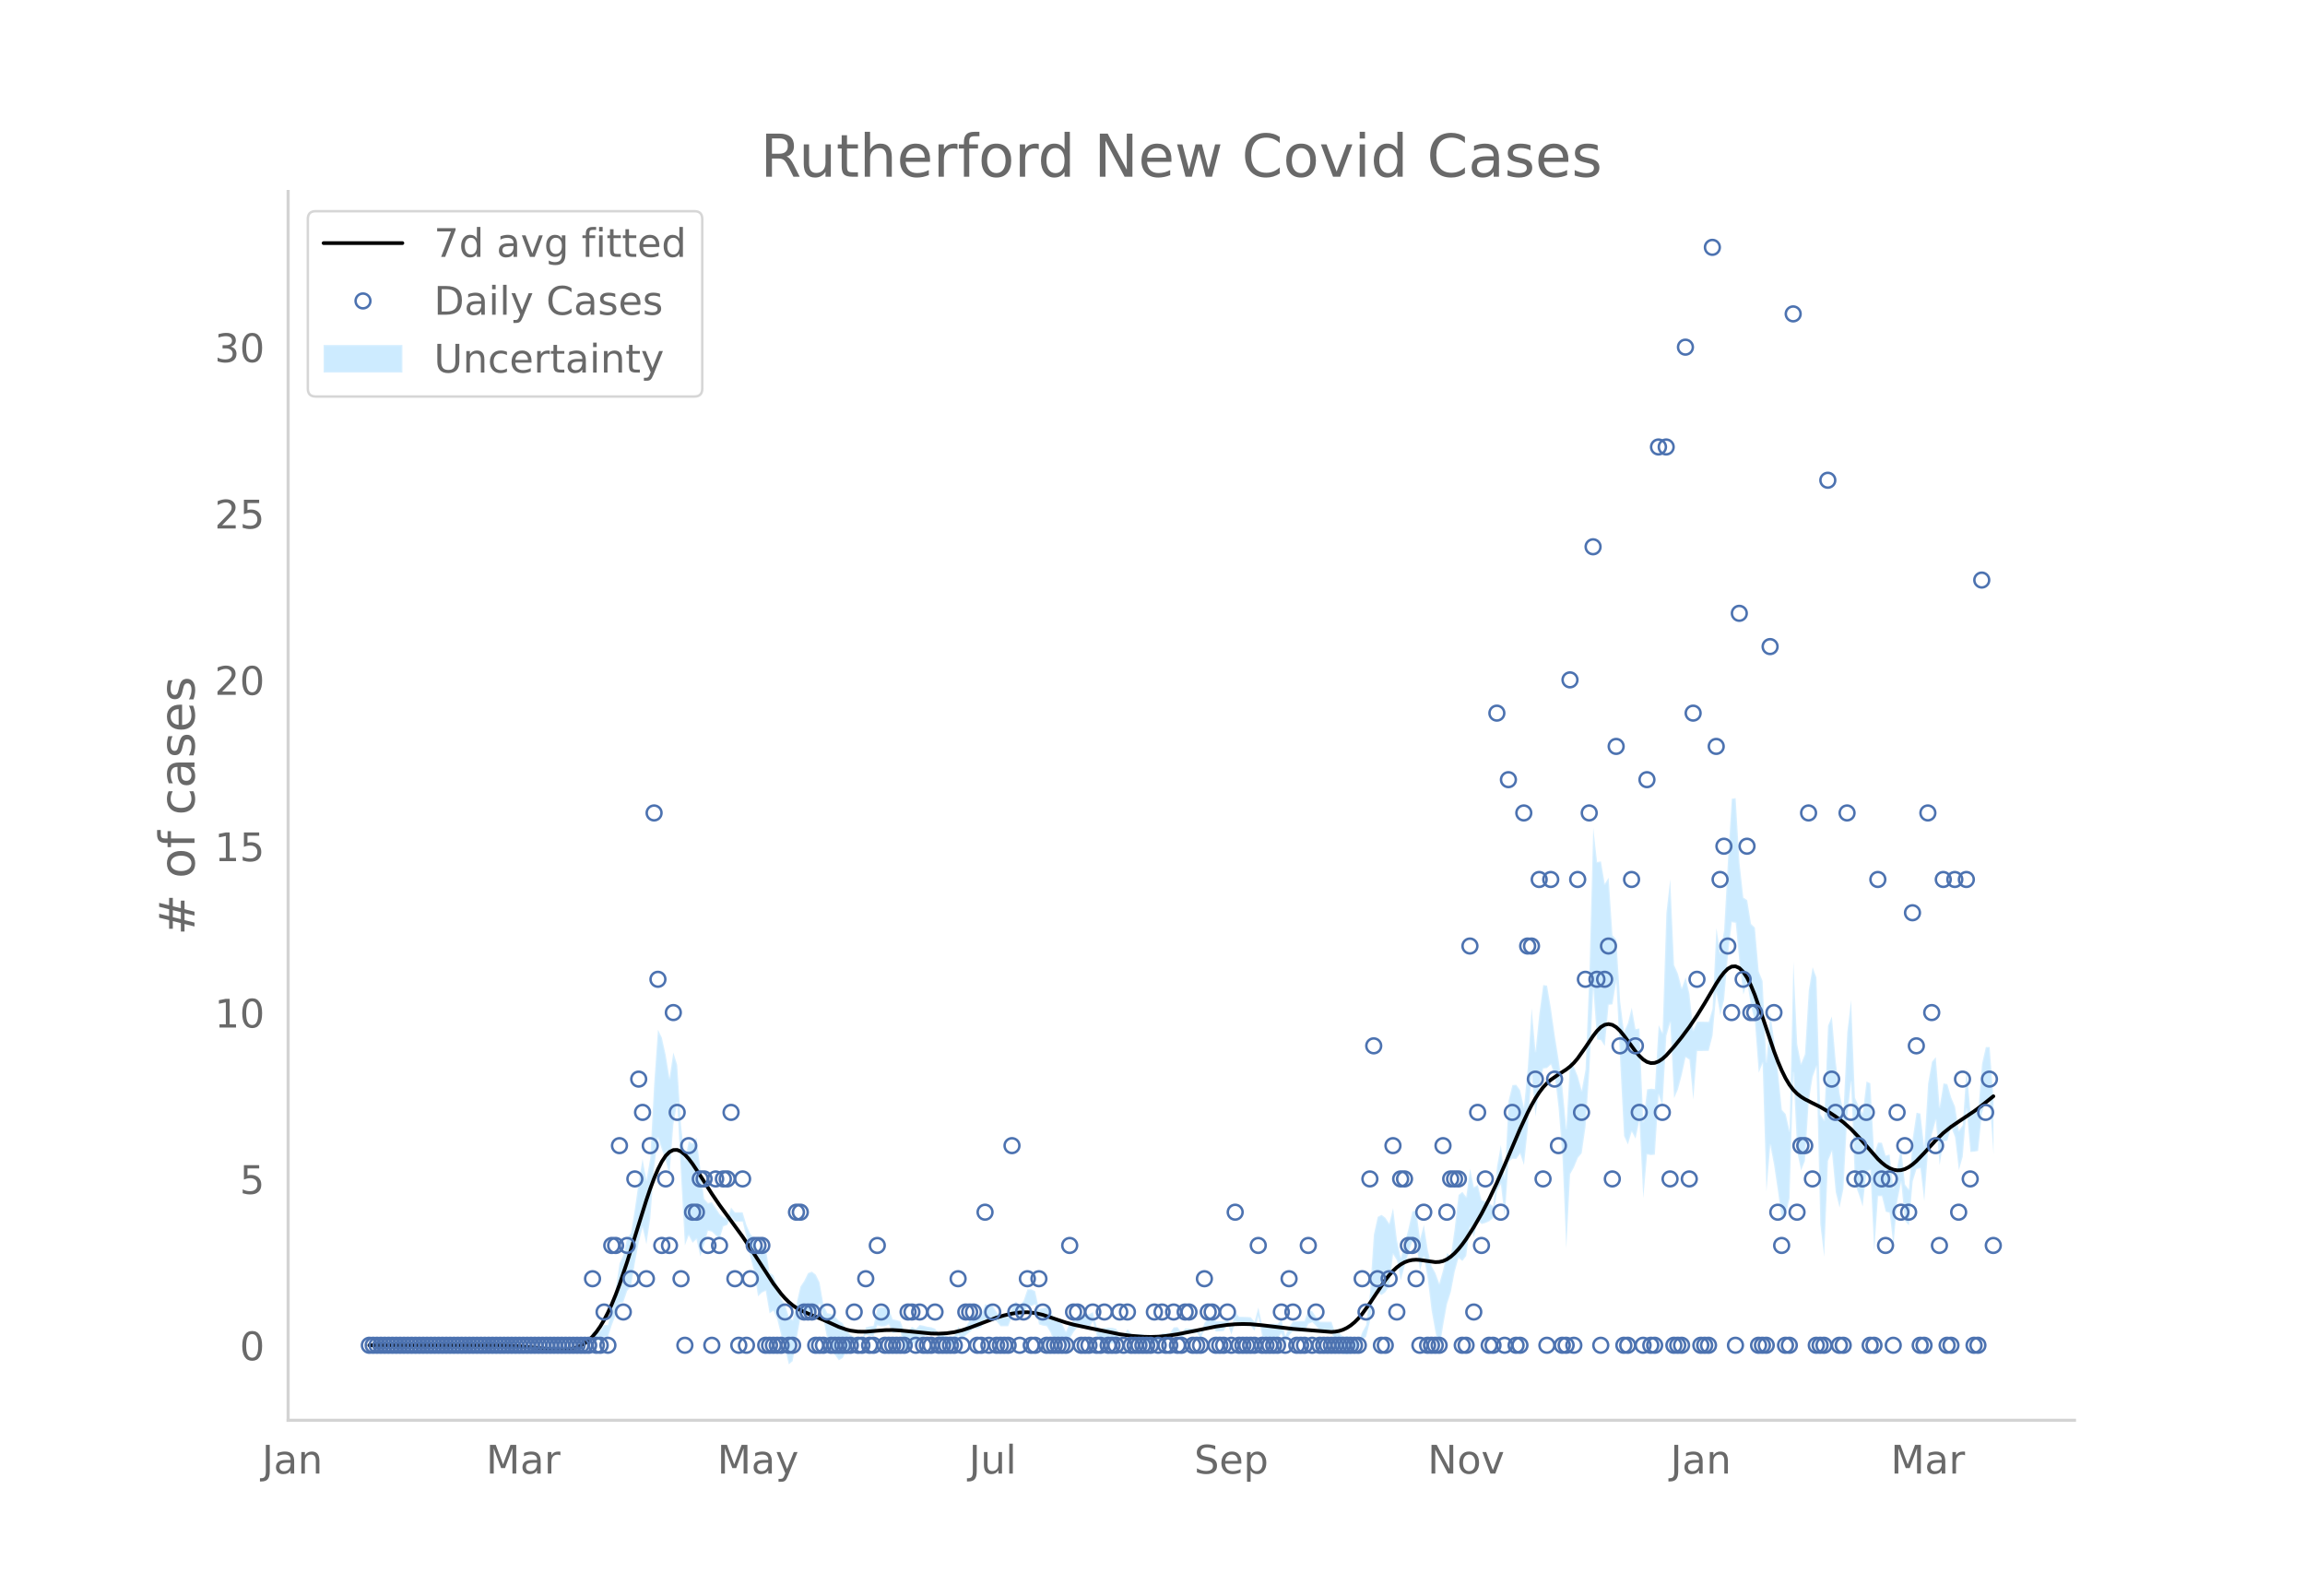 <svg height="864" viewBox="0 0 936 648" width="1248" xmlns="http://www.w3.org/2000/svg" xmlns:xlink="http://www.w3.org/1999/xlink"><defs><style>*{stroke-linecap:butt;stroke-linejoin:round}</style></defs><g id="figure_1"><path d="M0 648h936V0H0z" style="fill:#fff" id="patch_1"/><g id="axes_1"><path d="M117 576.72h725.4V77.76H117z" style="fill:none" id="patch_2"/><g id="PolyCollection_1"><defs><path d="M151.535-101.726H239.046l1.563-2.401 1.562.425 1.563.18 1.563-1.575h1.562l1.563-4.71 1.563-4.13 1.562-4.778 1.563-.483 1.563-4.609 1.563-1.807 1.562-9.487 1.563-8.314 1.563-6.167 1.562 6.83 1.563-10.314 1.563-20.37 1.562-12.492 1.563 4.576 1.563 4.642 1.562 5.85 1.563-20.412 1.563-8.908 1.562 29.588 1.563 28.3 1.563-4.037 1.563 2.988 1.562-1.477 1.563 7.02 1.563-4.824 1.562-5.595 1.563.366 1.563 1.5 1.562 1.464 1.563-5.136 1.563-.552 1.562-3.308 1.563 1.93h3.126l1.562 6.362 1.563 8.025 1.563 5.922 1.562 10.05 1.563-1.51 1.563-.748 1.562 9.149 1.563-1.044 1.563 3.559 1.562 6.273 1.563 5.303 1.563 6.652 1.562-1.325 1.563-8.808 1.563-8.602 1.563-1.514 1.562-.679 1.563.594 1.563-1.211 1.562-3.177 1.563 6.394 1.563 8.153 1.562 3.552 1.563 2.797 1.563 2.154 1.562-.939 1.563-2.81 1.563-1.93 1.562-.826 1.563-.79 1.563-.729 1.563-2.401 1.562.425 1.563.18 1.563-4.356 1.562.475 1.563-.113 1.563-.765 1.562 3.59 1.563-.333 1.563-.429 1.562 7.226 1.563.474 1.563-2.305 1.562-.901 1.563-2.171 1.563-.308 1.563-.411 1.562-.218 1.563-.577 1.563 1.93h1.562l1.563 2.507 1.563.218h1.562l1.563-3.86 1.563 1.652 1.562-1.652 1.563-1.322 1.563-1.388h1.563l1.562-.542 1.563-3.082 1.563-.298 1.562-.406 1.563 1.441 1.563 1.93h3.125l1.563-3.86 1.562-1.515 1.563 1.93 1.563-1.578 1.562-3.136h1.563l1.563-.724 1.563 8.146 1.562.475 1.563.262 1.563 2.507 1.562 4.388 1.563-.39 1.563-1.657 1.562 4.54 1.563-4.335 1.563-2.708 1.562-1.93 1.563.352 1.563.19 1.562.061 1.563-3.042 1.563 5.79 1.563 2.79 1.562.456 1.563.164 1.563-.08 1.562-.349 1.563-2.157 1.563-.73 1.562-1.2 1.563 1.93h4.688l1.563 2.314 1.562.218 1.563-.3h1.563l1.563-1.93h3.125l1.563-1.503 1.562.117 1.563 1.686 1.563-2.23h1.562l1.563-.09 1.563-.212 1.562 2.142 1.563-3.47 1.563-1.426 1.563.352 1.562 1.89 1.563-.085 1.563-.133 1.562-2.828 1.563 4.287 1.563-5.366 1.562 1.93h1.563l1.563-.047 1.562-.1 1.563 2.03 1.563-5.79 1.562 8.229 1.563.352 1.563.19 1.563.061 1.562-.06 1.563-1.93 1.563 4.639 1.562-3.86 1.563-1.737 1.563.133 1.562.085 1.563.04 1.563-3.16 1.562-.7 1.563 1.578 1.563 1.93h4.688l1.563 6.902 1.562.147 1.563 2.334 1.563.197 1.562-.197 1.563-.674 1.563-1.883 1.562-3.283 1.563-1.03 1.563-6.34 1.562-10.958 1.563-.561 1.563.85 1.562-1.181 1.563-2.383 1.563-13.025 1.563 2.517 1.562 8.147 1.563-5.79 1.563-5.454 1.562-4.627 1.563.504 1.563 11.444 1.562-5.79 1.563 9.179 1.563 12.712 1.562 8.75 1.563 7.248 1.563-9.87 1.563-8.662 1.562-4.946 1.563-8.169 1.563-5.7 1.562 1.27 1.563-2.073 1.563-11.736 1.562 4.091 1.563-6.78 1.563 1.502 1.562-.462 1.563-.729 1.563-1.228 1.562-10.858 1.563-2.926 1.563 13.487 1.563-22.439 1.562-1.404 1.563.112 1.563-2.17 1.562 4.623 1.563-14.523 1.563-22.484 1.562 17.304 1.563-11.812 1.563-7.649 1.562-.21 1.563-1.424 1.563 4.375 1.562 13.354 1.563 19.643 1.563 37.315 1.563-30.154 1.562-2.785 1.563-3.835 1.563-1.883 1.562-10.74 1.563-22.716 1.563-33.543 1.562 20.808 1.563.257 1.563 2.428 1.562-16.763 1.563-.194 1.563-9.513 1.562 32.758 1.563 30.17 1.563 3.473 1.563-5.241 1.562 2.871 1.563-7.49 1.563 31.689 1.562-17.783 1.563.266 1.563-.159 1.562-24.289 1.563 4.63 1.563-28.587 1.562-5.46 1.563 30.77 1.563-3.53 1.563-5.895 1.562-7.205 1.563 1 1.563 16.176 1.562-19.69 1.563-.014 1.563-.03 1.562-.045 1.563-6.179 1.563-17.487 1.562 9.182 1.563-6.23 1.563-18.002 1.562-13.529 1.563.26 1.563 16.225 1.563 12.871 1.562-4.914 1.563 9.65 1.563 6.222 1.562 20.822 1.563-3.884 1.563 52.106 1.562-18.833 1.563 8.265 1.563 10.583 1.562 11.384 1.563-1.738 1.563-6.828 1.562-50.96 1.563 32.093 1.563 7.512 1.563-3.82 1.562-24.288 1.563-9.887 1.563-4.221 1.562 64.178 1.563 13.032 1.563-38.858 1.562-3.973 1.563 16.644 1.563 6.29 1.562-7.635 1.563-29.469 1.563-13.836 1.562 41.36 1.563 4.14 1.563 4.942 1.563-14.082 1.562-.715 1.563 33.177 1.563-22.524 1.562-.049 1.563 6.348 1.563.42 1.562 13.366 1.563-18.174 1.563-7.62 1.562 15.697 1.563 1.833 1.563-17.809 1.563-5.037 1.562-.378 1.563 13.317 1.563-20.411 1.562-6.62 1.563-5.793 1.563 18.328 1.562-9.695 1.563-.32 1.563-5.39 1.562 4.032 1.563 13.358 1.563-5.484 1.562-19.303 1.563 17.413 1.563-.128 1.563-.307 1.562-15.295 1.563-4.714h1.563l1.562 21.42v-22.554l-1.562-21.04h-1.563l-1.563 6.866-1.562 19.446-1.563-.307-1.563-.128-1.563-17.328-1.562 23.157-1.563 2.237-1.563-9.803-1.562-3.687-1.563-5.39-1.563-.32-1.562 9.604-1.563-20.272-1.563 1.927-1.562 8.821-1.563 25.91-1.563-13.705-1.562-.378-1.563 10.403-1.563 20.792-1.563-2.027-1.562-15.183-1.563 7.82-1.563 8.846-1.562-13.654-1.563.42-1.563-5.232-1.562-.05-1.563 4.497-1.563-28.583-1.562-.716-1.563 12.939-1.563-2.778-1.563-3.58-1.562-39.701-1.563 13.184-1.563 32.292-1.562-7.635-1.563-13.01-1.563-18.097-1.562 3.747-1.563 38.343-1.563-2.409-1.562-55.482-1.563-4.221-1.563 9.412-1.562 25.893-1.563 3.9-1.563-7.927-1.563-33.528-1.562 68.7-1.563-6.827-1.563-1.738-1.562-15.637-1.563-12.576-1.563-11.036-1.562 19.767-1.563-32.814-1.563-3.884-1.562-17.778-1.563-1.499-1.563-9.65-1.562-1.054-1.563-14.15-1.563-26.235-1.563.26-1.562 25.071-1.563 28.32-1.563 9.21-1.562-10.119-1.563 32.693-1.563 5.402-1.562-.045-1.563-.03-1.563-.015-1.562 3.471-1.563-14.703-1.563-6.721-1.562 4.375-1.563-5.895-1.563-3.53-1.563-34.851-1.562 13.84-1.563 48.614-1.563-3.09-1.562 25.891-1.563-.159-1.563.266-1.562 13.098-1.563-37.792-1.563.23-1.562-8.709-1.563 6.34-1.563 3.473-1.563-12.291-1.562-25.143-1.563-1.793-1.563-23.354-1.562 2.537-1.563-9.152-1.563.258-1.562-13.933-1.563 59.097-1.563 39.046-1.562 8.56-1.563-5.744-1.563-3.835-1.562-2.784-1.563 27.746-1.563-16.725-1.563-11.238-1.562-9.806-1.563-11.065-1.563-9.144-1.562-.21-1.563 11.651-1.563 15.208-1.562-17.436-1.563 23.836-1.563 16.358-1.562-6.958-1.563-2.17-1.563.112-1.562 6.317-1.563 31.6-1.563-13.532-1.563 8.654-1.562 16.162-1.563-1.228-1.563-.73-1.562-.461-1.563-6.218-1.563.94-1.562-7.489-1.563 11.424-1.563-2.073-1.562 1.27-1.563 13.6-1.563 11.132-1.562-1.086-1.563 6.778-1.563 5.57-1.563-4.333-1.562-2.83-1.563-6.587-1.563-10.122-1.562 5.79-1.563-11.716-1.563.505-1.562 6.952-1.563 6.127-1.563 5.79-1.562-7.293-1.563-12.924-1.563 6.276-1.563-2.383-1.562-1.181-1.563.85-1.563 7.159-1.562 23.782-1.563 12.96-1.563 2.83-1.562 4.437-1.563-1.883-1.563-.673-1.562-.198-1.563.198-1.563-1.527-1.562.147-1.563-4.678h-4.688l-1.563-1.93-1.563-2.282-1.562-.7-1.563 4.56-1.563.04-1.562.085-1.563.133-1.563 2.124-1.562 3.86-1.563-6.941-1.563 1.93-1.562-.061-1.563.06-1.563.191-1.563.352-1.562-7.21-1.563 5.79-1.563-1.832-1.562-.099-1.563-.048h-1.563l-1.562-1.93-1.563 6.215-1.563-3.433-1.562 1.032-1.563-.133-1.563-.085-1.562-1.97-1.563.352-1.563 2.434-1.563 4.25-1.562-1.717-1.563-.213-1.563-.09h-1.562l-1.563 1.63-1.563-2.174-1.562.117-1.563 2.357h-3.125l-1.563 1.93h-1.563l-1.563-.3-1.562.218-1.563-1.545h-4.688l-1.563-1.93-1.562 2.659-1.563-.73-1.563-2.157-1.562-.348-1.563-.081-1.563.164-1.562.455-1.563-1.069-1.563-5.79-1.563.818-1.562.06-1.563.191-1.563.352-1.562 1.93-1.563 1.152-1.563 3.385-1.562-3.18-1.563-1.657-1.563-.39-1.562-3.332-1.563-1.353-1.563.262-1.562.475-1.563-7.294-1.563-.725h-1.563l-1.562 4.585-1.563 2.282-1.563-1.93-1.562 2.345-1.563 3.86h-3.125l-1.563-1.93-1.563-2.42-1.562-.405-1.563-.298-1.563 4.638-1.562-.542h-1.563l-1.563 2.472-1.563 2.539-1.562 2.207-1.563-2.207-1.563 3.86h-1.562l-1.563.218-1.563-1.354h-1.562l-1.563-1.93-1.563-.576-1.562-.218-1.563-.411-1.563-.309-1.563 1.69-1.562-.902-1.563 1.555-1.563.475-1.562-4.355-1.563-.429-1.563-.333-1.562-4.13-1.563-.765-1.563-.113-1.562.475-1.563 7.225-1.563.18-1.562.424-1.563 5.32-1.563-.73-1.563-.79-1.562-.826-1.563-1.93-1.563-2.81-1.562-.94-1.563-1.705-1.563-1.063-1.562-.308-1.563-3.427-1.563-9.046-1.562-3.177-1.563-1.211-1.563.594-1.562 3.18-1.563 2.347-1.563 6.838-1.563 6.633-1.562-1.326-1.563-4.928-1.563-2.417-1.562-5.307-1.563-4.161-1.563-1.044-1.562-10.15-1.563-.75-1.563 2.35-1.562-5.389-1.563-1.798-1.563-3.556-1.562-5.218h-3.126l-1.563-1.93-1.562 4.412-1.563-.552-1.563-1.275-1.562-2.397-1.563-2.36-1.563.367-1.562-1.736-1.563-12.543-1.563-12.28-1.562 2.382-1.563-.872-1.563 7.543-1.563-14.16-1.562-24.453-1.563-5.047-1.563 10.468-1.562-9.59-1.563-6.939-1.563-3.144-1.562 22.248-1.563 29.81-1.563 8.986-1.562-8.61-1.563 9.275-1.563 10.986-1.562 9.812-1.563 2.053-1.563 6.971-1.563 3.378-1.562 10.663-1.563 7.45-1.563 6.869h-1.562l-1.563 2.286-1.563.18-1.562.424-1.563 5.32H151.535z" id="mc7ec35171b" style="stroke:#fff;stroke-opacity:.2"/></defs><g clip-path="url(#p596b6afca2)"><use style="fill:#089fff;fill-opacity:.2;stroke:#fff;stroke-opacity:.2" xlink:href="#mc7ec35171b" y="648"/></g></g><path clip-path="url(#p596b6afca2)" d="m149.973 546.274 54.694.063 6.25.326 6.251.572 7.814.79 3.125.097 1.563-.066 1.563-.177 1.562-.319 1.563-.49 1.563-.695 1.562-.933 1.563-1.207 1.563-1.516 1.562-1.86 1.563-2.223 1.563-2.605 1.562-3.003 1.563-3.411 1.563-3.802 1.562-4.165 3.126-9.256 4.688-15.17 3.125-9.964 1.563-4.6 1.563-4.196 1.562-3.686 1.563-3.075 1.563-2.363 1.562-1.571 1.563-.79 1.563-.038 1.562.664 1.563 1.257 1.563 1.724 1.563 2.065 3.125 4.72 4.688 7.398 3.125 4.591 4.688 6.383 4.689 6.442 3.125 4.614 9.376 14.468 3.125 4.122 1.563 1.772 1.563 1.55 1.562 1.315 1.563 1.078 1.563.886 3.125 1.413 6.251 2.572 6.25 2.854 3.126 1.094 1.563.389 3.125.427 3.126.03 4.688-.401 3.125-.242 3.125-.045 3.126.186 12.501 1.237 3.126.051 3.125-.16 3.125-.44 3.126-.764 3.125-1.038 10.939-4.128 3.125-.908 3.126-.7 3.125-.457 3.125-.1 3.126.32 3.125.73 4.688 1.577 4.688 1.565 3.126.846 6.25 1.338 12.502 2.557 4.688.638 4.688.377 3.125.076 3.126-.103 3.125-.285 4.688-.698 6.251-1.232 9.376-1.912 4.688-.665 3.126-.264 3.125-.098 3.125.083 4.688.43 12.502 1.474 15.627 1.251 1.563-.119 1.562-.283 1.563-.492 1.563-.738 1.562-1.003 1.563-1.278 1.563-1.567 1.562-1.854 3.126-4.365 6.25-9.36 1.563-1.982 1.563-1.73 1.563-1.461 1.562-1.174 1.563-.877 1.563-.597 1.562-.34 1.563-.108 1.563.093 6.25.875 1.563-.07 1.563-.355 1.563-.71 1.562-1.058 1.563-1.377 1.563-1.671 1.562-1.937 1.563-2.166 3.125-4.874 3.126-5.417 3.125-5.995 3.125-6.593 3.126-7.12 6.25-14.653 3.126-6.703 1.563-3.024 1.562-2.743 1.563-2.423 1.563-2.064 1.562-1.689 1.563-1.378 3.125-2.174 3.126-2.007 1.563-1.207 1.562-1.492 1.563-1.851 3.125-4.437 3.126-4.643 1.562-2.026 1.563-1.566 1.563-.94 1.562-.298 1.563.327 1.563.934 1.562 1.495 1.563 1.905 4.688 6.387 1.563 1.827 1.563 1.477 1.562 1.016 1.563.468 1.563-.072 1.562-.58 1.563-1.041 1.563-1.41 3.125-3.504 3.126-3.867 3.125-4.193 3.125-4.617 3.126-5.05 4.688-7.937 1.562-2.4 1.563-2.058 1.563-1.56 1.562-.9 1.563-.108 1.563.713 1.563 1.535 1.562 2.36 1.563 3.157 1.563 3.814 3.125 8.92 4.688 13.993 1.563 4.12 1.562 3.666 1.563 3.168 1.563 2.624 1.562 2.062 1.563 1.588 1.563 1.228 1.563.982 3.125 1.612 3.125 1.55 3.126 1.84 3.125 2.066 3.125 2.311 3.126 2.769 3.125 3.266 7.814 8.917 1.562 1.482 1.563 1.246 1.563.957 1.562.626 1.563.28 1.563-.073 1.562-.434 1.563-.79 1.563-1.1 1.563-1.352 3.125-3.218 4.688-5.178 3.125-3.015 3.126-2.508 3.125-2.138 6.25-4.185 3.126-2.33 4.688-3.763h0" style="fill:none;stroke:#000;stroke-linecap:round;stroke-width:1.5" id="line2d_1"/><g id="line2d_2"><defs><path d="M0 3a3 3 0 1 0 0-6 3 3 0 0 0 0 6z" id="m47c571024d" style="stroke:#4c72b0"/></defs><g clip-path="url(#p596b6afca2)"><use style="fill-opacity:0;stroke:#4c72b0" x="149.973" xlink:href="#m47c571024d" y="546.274"/><use style="fill-opacity:0;stroke:#4c72b0" x="151.535" xlink:href="#m47c571024d" y="546.274"/><use style="fill-opacity:0;stroke:#4c72b0" x="153.098" xlink:href="#m47c571024d" y="546.274"/><use style="fill-opacity:0;stroke:#4c72b0" x="154.661" xlink:href="#m47c571024d" y="546.274"/><use style="fill-opacity:0;stroke:#4c72b0" x="156.223" xlink:href="#m47c571024d" y="546.274"/><use style="fill-opacity:0;stroke:#4c72b0" x="157.786" xlink:href="#m47c571024d" y="546.274"/><use style="fill-opacity:0;stroke:#4c72b0" x="159.349" xlink:href="#m47c571024d" y="546.274"/><use style="fill-opacity:0;stroke:#4c72b0" x="160.912" xlink:href="#m47c571024d" y="546.274"/><use style="fill-opacity:0;stroke:#4c72b0" x="162.474" xlink:href="#m47c571024d" y="546.274"/><use style="fill-opacity:0;stroke:#4c72b0" x="164.037" xlink:href="#m47c571024d" y="546.274"/><use style="fill-opacity:0;stroke:#4c72b0" x="165.6" xlink:href="#m47c571024d" y="546.274"/><use style="fill-opacity:0;stroke:#4c72b0" x="167.162" xlink:href="#m47c571024d" y="546.274"/><use style="fill-opacity:0;stroke:#4c72b0" x="168.725" xlink:href="#m47c571024d" y="546.274"/><use style="fill-opacity:0;stroke:#4c72b0" x="170.288" xlink:href="#m47c571024d" y="546.274"/><use style="fill-opacity:0;stroke:#4c72b0" x="171.85" xlink:href="#m47c571024d" y="546.274"/><use style="fill-opacity:0;stroke:#4c72b0" x="173.413" xlink:href="#m47c571024d" y="546.274"/><use style="fill-opacity:0;stroke:#4c72b0" x="174.976" xlink:href="#m47c571024d" y="546.274"/><use style="fill-opacity:0;stroke:#4c72b0" x="176.538" xlink:href="#m47c571024d" y="546.274"/><use style="fill-opacity:0;stroke:#4c72b0" x="178.101" xlink:href="#m47c571024d" y="546.274"/><use style="fill-opacity:0;stroke:#4c72b0" x="179.664" xlink:href="#m47c571024d" y="546.274"/><use style="fill-opacity:0;stroke:#4c72b0" x="181.226" xlink:href="#m47c571024d" y="546.274"/><use style="fill-opacity:0;stroke:#4c72b0" x="182.789" xlink:href="#m47c571024d" y="546.274"/><use style="fill-opacity:0;stroke:#4c72b0" x="184.352" xlink:href="#m47c571024d" y="546.274"/><use style="fill-opacity:0;stroke:#4c72b0" x="185.915" xlink:href="#m47c571024d" y="546.274"/><use style="fill-opacity:0;stroke:#4c72b0" x="187.477" xlink:href="#m47c571024d" y="546.274"/><use style="fill-opacity:0;stroke:#4c72b0" x="189.04" xlink:href="#m47c571024d" y="546.274"/><use style="fill-opacity:0;stroke:#4c72b0" x="190.603" xlink:href="#m47c571024d" y="546.274"/><use style="fill-opacity:0;stroke:#4c72b0" x="192.165" xlink:href="#m47c571024d" y="546.274"/><use style="fill-opacity:0;stroke:#4c72b0" x="193.728" xlink:href="#m47c571024d" y="546.274"/><use style="fill-opacity:0;stroke:#4c72b0" x="195.291" xlink:href="#m47c571024d" y="546.274"/><use style="fill-opacity:0;stroke:#4c72b0" x="196.853" xlink:href="#m47c571024d" y="546.274"/><use style="fill-opacity:0;stroke:#4c72b0" x="198.416" xlink:href="#m47c571024d" y="546.274"/><use style="fill-opacity:0;stroke:#4c72b0" x="199.979" xlink:href="#m47c571024d" y="546.274"/><use style="fill-opacity:0;stroke:#4c72b0" x="201.541" xlink:href="#m47c571024d" y="546.274"/><use style="fill-opacity:0;stroke:#4c72b0" x="203.104" xlink:href="#m47c571024d" y="546.274"/><use style="fill-opacity:0;stroke:#4c72b0" x="204.667" xlink:href="#m47c571024d" y="546.274"/><use style="fill-opacity:0;stroke:#4c72b0" x="206.23" xlink:href="#m47c571024d" y="546.274"/><use style="fill-opacity:0;stroke:#4c72b0" x="207.792" xlink:href="#m47c571024d" y="546.274"/><use style="fill-opacity:0;stroke:#4c72b0" x="209.355" xlink:href="#m47c571024d" y="546.274"/><use style="fill-opacity:0;stroke:#4c72b0" x="210.918" xlink:href="#m47c571024d" y="546.274"/><use style="fill-opacity:0;stroke:#4c72b0" x="212.48" xlink:href="#m47c571024d" y="546.274"/><use style="fill-opacity:0;stroke:#4c72b0" x="214.043" xlink:href="#m47c571024d" y="546.274"/><use style="fill-opacity:0;stroke:#4c72b0" x="215.606" xlink:href="#m47c571024d" y="546.274"/><use style="fill-opacity:0;stroke:#4c72b0" x="217.168" xlink:href="#m47c571024d" y="546.274"/><use style="fill-opacity:0;stroke:#4c72b0" x="218.731" xlink:href="#m47c571024d" y="546.274"/><use style="fill-opacity:0;stroke:#4c72b0" x="220.294" xlink:href="#m47c571024d" y="546.274"/><use style="fill-opacity:0;stroke:#4c72b0" x="221.856" xlink:href="#m47c571024d" y="546.274"/><use style="fill-opacity:0;stroke:#4c72b0" x="223.419" xlink:href="#m47c571024d" y="546.274"/><use style="fill-opacity:0;stroke:#4c72b0" x="224.982" xlink:href="#m47c571024d" y="546.274"/><use style="fill-opacity:0;stroke:#4c72b0" x="226.544" xlink:href="#m47c571024d" y="546.274"/><use style="fill-opacity:0;stroke:#4c72b0" x="228.107" xlink:href="#m47c571024d" y="546.274"/><use style="fill-opacity:0;stroke:#4c72b0" x="229.67" xlink:href="#m47c571024d" y="546.274"/><use style="fill-opacity:0;stroke:#4c72b0" x="231.233" xlink:href="#m47c571024d" y="546.274"/><use style="fill-opacity:0;stroke:#4c72b0" x="232.795" xlink:href="#m47c571024d" y="546.274"/><use style="fill-opacity:0;stroke:#4c72b0" x="234.358" xlink:href="#m47c571024d" y="546.274"/><use style="fill-opacity:0;stroke:#4c72b0" x="235.921" xlink:href="#m47c571024d" y="546.274"/><use style="fill-opacity:0;stroke:#4c72b0" x="237.483" xlink:href="#m47c571024d" y="546.274"/><use style="fill-opacity:0;stroke:#4c72b0" x="239.046" xlink:href="#m47c571024d" y="546.274"/><use style="fill-opacity:0;stroke:#4c72b0" x="240.609" xlink:href="#m47c571024d" y="519.254"/><use style="fill-opacity:0;stroke:#4c72b0" x="242.171" xlink:href="#m47c571024d" y="546.274"/><use style="fill-opacity:0;stroke:#4c72b0" x="243.734" xlink:href="#m47c571024d" y="546.274"/><use style="fill-opacity:0;stroke:#4c72b0" x="245.297" xlink:href="#m47c571024d" y="532.764"/><use style="fill-opacity:0;stroke:#4c72b0" x="246.859" xlink:href="#m47c571024d" y="546.274"/><use style="fill-opacity:0;stroke:#4c72b0" x="248.422" xlink:href="#m47c571024d" y="505.744"/><use style="fill-opacity:0;stroke:#4c72b0" x="249.985" xlink:href="#m47c571024d" y="505.744"/><use style="fill-opacity:0;stroke:#4c72b0" x="251.547" xlink:href="#m47c571024d" y="465.213"/><use style="fill-opacity:0;stroke:#4c72b0" x="253.11" xlink:href="#m47c571024d" y="532.764"/><use style="fill-opacity:0;stroke:#4c72b0" x="254.673" xlink:href="#m47c571024d" y="505.744"/><use style="fill-opacity:0;stroke:#4c72b0" x="256.236" xlink:href="#m47c571024d" y="519.254"/><use style="fill-opacity:0;stroke:#4c72b0" x="257.798" xlink:href="#m47c571024d" y="478.723"/><use style="fill-opacity:0;stroke:#4c72b0" x="259.361" xlink:href="#m47c571024d" y="438.193"/><use style="fill-opacity:0;stroke:#4c72b0" x="260.924" xlink:href="#m47c571024d" y="451.703"/><use style="fill-opacity:0;stroke:#4c72b0" x="262.486" xlink:href="#m47c571024d" y="519.254"/><use style="fill-opacity:0;stroke:#4c72b0" x="264.049" xlink:href="#m47c571024d" y="465.213"/><use style="fill-opacity:0;stroke:#4c72b0" x="265.612" xlink:href="#m47c571024d" y="330.112"/><use style="fill-opacity:0;stroke:#4c72b0" x="267.174" xlink:href="#m47c571024d" y="397.663"/><use style="fill-opacity:0;stroke:#4c72b0" x="268.737" xlink:href="#m47c571024d" y="505.744"/><use style="fill-opacity:0;stroke:#4c72b0" x="270.3" xlink:href="#m47c571024d" y="478.723"/><use style="fill-opacity:0;stroke:#4c72b0" x="271.862" xlink:href="#m47c571024d" y="505.744"/><use style="fill-opacity:0;stroke:#4c72b0" x="273.425" xlink:href="#m47c571024d" y="411.173"/><use style="fill-opacity:0;stroke:#4c72b0" x="274.988" xlink:href="#m47c571024d" y="451.703"/><use style="fill-opacity:0;stroke:#4c72b0" x="276.55" xlink:href="#m47c571024d" y="519.254"/><use style="fill-opacity:0;stroke:#4c72b0" x="278.113" xlink:href="#m47c571024d" y="546.274"/><use style="fill-opacity:0;stroke:#4c72b0" x="279.676" xlink:href="#m47c571024d" y="465.213"/><use style="fill-opacity:0;stroke:#4c72b0" x="281.239" xlink:href="#m47c571024d" y="492.234"/><use style="fill-opacity:0;stroke:#4c72b0" x="282.801" xlink:href="#m47c571024d" y="492.234"/><use style="fill-opacity:0;stroke:#4c72b0" x="284.364" xlink:href="#m47c571024d" y="478.723"/><use style="fill-opacity:0;stroke:#4c72b0" x="285.927" xlink:href="#m47c571024d" y="478.723"/><use style="fill-opacity:0;stroke:#4c72b0" x="287.489" xlink:href="#m47c571024d" y="505.744"/><use style="fill-opacity:0;stroke:#4c72b0" x="289.052" xlink:href="#m47c571024d" y="546.274"/><use style="fill-opacity:0;stroke:#4c72b0" x="290.615" xlink:href="#m47c571024d" y="478.723"/><use style="fill-opacity:0;stroke:#4c72b0" x="292.177" xlink:href="#m47c571024d" y="505.744"/><use style="fill-opacity:0;stroke:#4c72b0" x="293.74" xlink:href="#m47c571024d" y="478.723"/><use style="fill-opacity:0;stroke:#4c72b0" x="295.303" xlink:href="#m47c571024d" y="478.723"/><use style="fill-opacity:0;stroke:#4c72b0" x="296.865" xlink:href="#m47c571024d" y="451.703"/><use style="fill-opacity:0;stroke:#4c72b0" x="298.428" xlink:href="#m47c571024d" y="519.254"/><use style="fill-opacity:0;stroke:#4c72b0" x="299.991" xlink:href="#m47c571024d" y="546.274"/><use style="fill-opacity:0;stroke:#4c72b0" x="301.554" xlink:href="#m47c571024d" y="478.723"/><use style="fill-opacity:0;stroke:#4c72b0" x="303.116" xlink:href="#m47c571024d" y="546.274"/><use style="fill-opacity:0;stroke:#4c72b0" x="304.679" xlink:href="#m47c571024d" y="519.254"/><use style="fill-opacity:0;stroke:#4c72b0" x="306.242" xlink:href="#m47c571024d" y="505.744"/><use style="fill-opacity:0;stroke:#4c72b0" x="307.804" xlink:href="#m47c571024d" y="505.744"/><use style="fill-opacity:0;stroke:#4c72b0" x="309.367" xlink:href="#m47c571024d" y="505.744"/><use style="fill-opacity:0;stroke:#4c72b0" x="310.93" xlink:href="#m47c571024d" y="546.274"/><use style="fill-opacity:0;stroke:#4c72b0" x="312.492" xlink:href="#m47c571024d" y="546.274"/><use style="fill-opacity:0;stroke:#4c72b0" x="314.055" xlink:href="#m47c571024d" y="546.274"/><use style="fill-opacity:0;stroke:#4c72b0" x="315.618" xlink:href="#m47c571024d" y="546.274"/><use style="fill-opacity:0;stroke:#4c72b0" x="317.18" xlink:href="#m47c571024d" y="546.274"/><use style="fill-opacity:0;stroke:#4c72b0" x="318.743" xlink:href="#m47c571024d" y="532.764"/><use style="fill-opacity:0;stroke:#4c72b0" x="320.306" xlink:href="#m47c571024d" y="546.274"/><use style="fill-opacity:0;stroke:#4c72b0" x="321.868" xlink:href="#m47c571024d" y="546.274"/><use style="fill-opacity:0;stroke:#4c72b0" x="323.431" xlink:href="#m47c571024d" y="492.234"/><use style="fill-opacity:0;stroke:#4c72b0" x="324.994" xlink:href="#m47c571024d" y="492.234"/><use style="fill-opacity:0;stroke:#4c72b0" x="326.557" xlink:href="#m47c571024d" y="532.764"/><use style="fill-opacity:0;stroke:#4c72b0" x="328.119" xlink:href="#m47c571024d" y="532.764"/><use style="fill-opacity:0;stroke:#4c72b0" x="329.682" xlink:href="#m47c571024d" y="532.764"/><use style="fill-opacity:0;stroke:#4c72b0" x="331.245" xlink:href="#m47c571024d" y="546.274"/><use style="fill-opacity:0;stroke:#4c72b0" x="332.807" xlink:href="#m47c571024d" y="546.274"/><use style="fill-opacity:0;stroke:#4c72b0" x="334.37" xlink:href="#m47c571024d" y="546.274"/><use style="fill-opacity:0;stroke:#4c72b0" x="335.933" xlink:href="#m47c571024d" y="532.764"/><use style="fill-opacity:0;stroke:#4c72b0" x="337.495" xlink:href="#m47c571024d" y="546.274"/><use style="fill-opacity:0;stroke:#4c72b0" x="339.058" xlink:href="#m47c571024d" y="546.274"/><use style="fill-opacity:0;stroke:#4c72b0" x="340.621" xlink:href="#m47c571024d" y="546.274"/><use style="fill-opacity:0;stroke:#4c72b0" x="342.183" xlink:href="#m47c571024d" y="546.274"/><use style="fill-opacity:0;stroke:#4c72b0" x="343.746" xlink:href="#m47c571024d" y="546.274"/><use style="fill-opacity:0;stroke:#4c72b0" x="345.309" xlink:href="#m47c571024d" y="546.274"/><use style="fill-opacity:0;stroke:#4c72b0" x="346.871" xlink:href="#m47c571024d" y="532.764"/><use style="fill-opacity:0;stroke:#4c72b0" x="348.434" xlink:href="#m47c571024d" y="546.274"/><use style="fill-opacity:0;stroke:#4c72b0" x="349.997" xlink:href="#m47c571024d" y="546.274"/><use style="fill-opacity:0;stroke:#4c72b0" x="351.56" xlink:href="#m47c571024d" y="519.254"/><use style="fill-opacity:0;stroke:#4c72b0" x="353.122" xlink:href="#m47c571024d" y="546.274"/><use style="fill-opacity:0;stroke:#4c72b0" x="354.685" xlink:href="#m47c571024d" y="546.274"/><use style="fill-opacity:0;stroke:#4c72b0" x="356.248" xlink:href="#m47c571024d" y="505.744"/><use style="fill-opacity:0;stroke:#4c72b0" x="357.81" xlink:href="#m47c571024d" y="532.764"/><use style="fill-opacity:0;stroke:#4c72b0" x="359.373" xlink:href="#m47c571024d" y="546.274"/><use style="fill-opacity:0;stroke:#4c72b0" x="360.936" xlink:href="#m47c571024d" y="546.274"/><use style="fill-opacity:0;stroke:#4c72b0" x="362.498" xlink:href="#m47c571024d" y="546.274"/><use style="fill-opacity:0;stroke:#4c72b0" x="364.061" xlink:href="#m47c571024d" y="546.274"/><use style="fill-opacity:0;stroke:#4c72b0" x="365.624" xlink:href="#m47c571024d" y="546.274"/><use style="fill-opacity:0;stroke:#4c72b0" x="367.186" xlink:href="#m47c571024d" y="546.274"/><use style="fill-opacity:0;stroke:#4c72b0" x="368.749" xlink:href="#m47c571024d" y="532.764"/><use style="fill-opacity:0;stroke:#4c72b0" x="370.312" xlink:href="#m47c571024d" y="532.764"/><use style="fill-opacity:0;stroke:#4c72b0" x="371.874" xlink:href="#m47c571024d" y="546.274"/><use style="fill-opacity:0;stroke:#4c72b0" x="373.437" xlink:href="#m47c571024d" y="532.764"/><use style="fill-opacity:0;stroke:#4c72b0" x="375" xlink:href="#m47c571024d" y="546.274"/><use style="fill-opacity:0;stroke:#4c72b0" x="376.563" xlink:href="#m47c571024d" y="546.274"/><use style="fill-opacity:0;stroke:#4c72b0" x="378.125" xlink:href="#m47c571024d" y="546.274"/><use style="fill-opacity:0;stroke:#4c72b0" x="379.688" xlink:href="#m47c571024d" y="532.764"/><use style="fill-opacity:0;stroke:#4c72b0" x="381.251" xlink:href="#m47c571024d" y="546.274"/><use style="fill-opacity:0;stroke:#4c72b0" x="382.813" xlink:href="#m47c571024d" y="546.274"/><use style="fill-opacity:0;stroke:#4c72b0" x="384.376" xlink:href="#m47c571024d" y="546.274"/><use style="fill-opacity:0;stroke:#4c72b0" x="385.939" xlink:href="#m47c571024d" y="546.274"/><use style="fill-opacity:0;stroke:#4c72b0" x="387.501" xlink:href="#m47c571024d" y="546.274"/><use style="fill-opacity:0;stroke:#4c72b0" x="389.064" xlink:href="#m47c571024d" y="519.254"/><use style="fill-opacity:0;stroke:#4c72b0" x="390.627" xlink:href="#m47c571024d" y="546.274"/><use style="fill-opacity:0;stroke:#4c72b0" x="392.189" xlink:href="#m47c571024d" y="532.764"/><use style="fill-opacity:0;stroke:#4c72b0" x="393.752" xlink:href="#m47c571024d" y="532.764"/><use style="fill-opacity:0;stroke:#4c72b0" x="395.315" xlink:href="#m47c571024d" y="532.764"/><use style="fill-opacity:0;stroke:#4c72b0" x="396.878" xlink:href="#m47c571024d" y="546.274"/><use style="fill-opacity:0;stroke:#4c72b0" x="398.44" xlink:href="#m47c571024d" y="546.274"/><use style="fill-opacity:0;stroke:#4c72b0" x="400.003" xlink:href="#m47c571024d" y="492.234"/><use style="fill-opacity:0;stroke:#4c72b0" x="401.566" xlink:href="#m47c571024d" y="546.274"/><use style="fill-opacity:0;stroke:#4c72b0" x="403.128" xlink:href="#m47c571024d" y="532.764"/><use style="fill-opacity:0;stroke:#4c72b0" x="404.691" xlink:href="#m47c571024d" y="546.274"/><use style="fill-opacity:0;stroke:#4c72b0" x="406.254" xlink:href="#m47c571024d" y="546.274"/><use style="fill-opacity:0;stroke:#4c72b0" x="407.816" xlink:href="#m47c571024d" y="546.274"/><use style="fill-opacity:0;stroke:#4c72b0" x="409.379" xlink:href="#m47c571024d" y="546.274"/><use style="fill-opacity:0;stroke:#4c72b0" x="410.942" xlink:href="#m47c571024d" y="465.213"/><use style="fill-opacity:0;stroke:#4c72b0" x="412.504" xlink:href="#m47c571024d" y="532.764"/><use style="fill-opacity:0;stroke:#4c72b0" x="414.067" xlink:href="#m47c571024d" y="546.274"/><use style="fill-opacity:0;stroke:#4c72b0" x="415.63" xlink:href="#m47c571024d" y="532.764"/><use style="fill-opacity:0;stroke:#4c72b0" x="417.192" xlink:href="#m47c571024d" y="519.254"/><use style="fill-opacity:0;stroke:#4c72b0" x="418.755" xlink:href="#m47c571024d" y="546.274"/><use style="fill-opacity:0;stroke:#4c72b0" x="420.318" xlink:href="#m47c571024d" y="546.274"/><use style="fill-opacity:0;stroke:#4c72b0" x="421.881" xlink:href="#m47c571024d" y="519.254"/><use style="fill-opacity:0;stroke:#4c72b0" x="423.443" xlink:href="#m47c571024d" y="532.764"/><use style="fill-opacity:0;stroke:#4c72b0" x="425.006" xlink:href="#m47c571024d" y="546.274"/><use style="fill-opacity:0;stroke:#4c72b0" x="426.569" xlink:href="#m47c571024d" y="546.274"/><use style="fill-opacity:0;stroke:#4c72b0" x="428.131" xlink:href="#m47c571024d" y="546.274"/><use style="fill-opacity:0;stroke:#4c72b0" x="429.694" xlink:href="#m47c571024d" y="546.274"/><use style="fill-opacity:0;stroke:#4c72b0" x="431.257" xlink:href="#m47c571024d" y="546.274"/><use style="fill-opacity:0;stroke:#4c72b0" x="432.819" xlink:href="#m47c571024d" y="546.274"/><use style="fill-opacity:0;stroke:#4c72b0" x="434.382" xlink:href="#m47c571024d" y="505.744"/><use style="fill-opacity:0;stroke:#4c72b0" x="435.945" xlink:href="#m47c571024d" y="532.764"/><use style="fill-opacity:0;stroke:#4c72b0" x="437.507" xlink:href="#m47c571024d" y="532.764"/><use style="fill-opacity:0;stroke:#4c72b0" x="439.07" xlink:href="#m47c571024d" y="546.274"/><use style="fill-opacity:0;stroke:#4c72b0" x="440.633" xlink:href="#m47c571024d" y="546.274"/><use style="fill-opacity:0;stroke:#4c72b0" x="442.195" xlink:href="#m47c571024d" y="546.274"/><use style="fill-opacity:0;stroke:#4c72b0" x="443.758" xlink:href="#m47c571024d" y="532.764"/><use style="fill-opacity:0;stroke:#4c72b0" x="445.321" xlink:href="#m47c571024d" y="546.274"/><use style="fill-opacity:0;stroke:#4c72b0" x="446.884" xlink:href="#m47c571024d" y="546.274"/><use style="fill-opacity:0;stroke:#4c72b0" x="448.446" xlink:href="#m47c571024d" y="532.764"/><use style="fill-opacity:0;stroke:#4c72b0" x="450.009" xlink:href="#m47c571024d" y="546.274"/><use style="fill-opacity:0;stroke:#4c72b0" x="451.572" xlink:href="#m47c571024d" y="546.274"/><use style="fill-opacity:0;stroke:#4c72b0" x="453.134" xlink:href="#m47c571024d" y="546.274"/><use style="fill-opacity:0;stroke:#4c72b0" x="454.697" xlink:href="#m47c571024d" y="532.764"/><use style="fill-opacity:0;stroke:#4c72b0" x="456.26" xlink:href="#m47c571024d" y="546.274"/><use style="fill-opacity:0;stroke:#4c72b0" x="457.822" xlink:href="#m47c571024d" y="532.764"/><use style="fill-opacity:0;stroke:#4c72b0" x="459.385" xlink:href="#m47c571024d" y="546.274"/><use style="fill-opacity:0;stroke:#4c72b0" x="460.948" xlink:href="#m47c571024d" y="546.274"/><use style="fill-opacity:0;stroke:#4c72b0" x="462.51" xlink:href="#m47c571024d" y="546.274"/><use style="fill-opacity:0;stroke:#4c72b0" x="464.073" xlink:href="#m47c571024d" y="546.274"/><use style="fill-opacity:0;stroke:#4c72b0" x="465.636" xlink:href="#m47c571024d" y="546.274"/><use style="fill-opacity:0;stroke:#4c72b0" x="467.198" xlink:href="#m47c571024d" y="546.274"/><use style="fill-opacity:0;stroke:#4c72b0" x="468.761" xlink:href="#m47c571024d" y="532.764"/><use style="fill-opacity:0;stroke:#4c72b0" x="470.324" xlink:href="#m47c571024d" y="546.274"/><use style="fill-opacity:0;stroke:#4c72b0" x="471.887" xlink:href="#m47c571024d" y="532.764"/><use style="fill-opacity:0;stroke:#4c72b0" x="473.449" xlink:href="#m47c571024d" y="546.274"/><use style="fill-opacity:0;stroke:#4c72b0" x="475.012" xlink:href="#m47c571024d" y="546.274"/><use style="fill-opacity:0;stroke:#4c72b0" x="476.575" xlink:href="#m47c571024d" y="532.764"/><use style="fill-opacity:0;stroke:#4c72b0" x="478.137" xlink:href="#m47c571024d" y="546.274"/><use style="fill-opacity:0;stroke:#4c72b0" x="479.7" xlink:href="#m47c571024d" y="546.274"/><use style="fill-opacity:0;stroke:#4c72b0" x="481.263" xlink:href="#m47c571024d" y="532.764"/><use style="fill-opacity:0;stroke:#4c72b0" x="482.825" xlink:href="#m47c571024d" y="532.764"/><use style="fill-opacity:0;stroke:#4c72b0" x="484.388" xlink:href="#m47c571024d" y="546.274"/><use style="fill-opacity:0;stroke:#4c72b0" x="485.951" xlink:href="#m47c571024d" y="546.274"/><use style="fill-opacity:0;stroke:#4c72b0" x="487.513" xlink:href="#m47c571024d" y="546.274"/><use style="fill-opacity:0;stroke:#4c72b0" x="489.076" xlink:href="#m47c571024d" y="519.254"/><use style="fill-opacity:0;stroke:#4c72b0" x="490.639" xlink:href="#m47c571024d" y="532.764"/><use style="fill-opacity:0;stroke:#4c72b0" x="492.202" xlink:href="#m47c571024d" y="532.764"/><use style="fill-opacity:0;stroke:#4c72b0" x="493.764" xlink:href="#m47c571024d" y="546.274"/><use style="fill-opacity:0;stroke:#4c72b0" x="495.327" xlink:href="#m47c571024d" y="546.274"/><use style="fill-opacity:0;stroke:#4c72b0" x="496.89" xlink:href="#m47c571024d" y="546.274"/><use style="fill-opacity:0;stroke:#4c72b0" x="498.452" xlink:href="#m47c571024d" y="532.764"/><use style="fill-opacity:0;stroke:#4c72b0" x="500.015" xlink:href="#m47c571024d" y="546.274"/><use style="fill-opacity:0;stroke:#4c72b0" x="501.578" xlink:href="#m47c571024d" y="492.234"/><use style="fill-opacity:0;stroke:#4c72b0" x="503.14" xlink:href="#m47c571024d" y="546.274"/><use style="fill-opacity:0;stroke:#4c72b0" x="504.703" xlink:href="#m47c571024d" y="546.274"/><use style="fill-opacity:0;stroke:#4c72b0" x="506.266" xlink:href="#m47c571024d" y="546.274"/><use style="fill-opacity:0;stroke:#4c72b0" x="507.828" xlink:href="#m47c571024d" y="546.274"/><use style="fill-opacity:0;stroke:#4c72b0" x="509.391" xlink:href="#m47c571024d" y="546.274"/><use style="fill-opacity:0;stroke:#4c72b0" x="510.954" xlink:href="#m47c571024d" y="505.744"/><use style="fill-opacity:0;stroke:#4c72b0" x="512.516" xlink:href="#m47c571024d" y="546.274"/><use style="fill-opacity:0;stroke:#4c72b0" x="514.079" xlink:href="#m47c571024d" y="546.274"/><use style="fill-opacity:0;stroke:#4c72b0" x="515.642" xlink:href="#m47c571024d" y="546.274"/><use style="fill-opacity:0;stroke:#4c72b0" x="517.205" xlink:href="#m47c571024d" y="546.274"/><use style="fill-opacity:0;stroke:#4c72b0" x="518.767" xlink:href="#m47c571024d" y="546.274"/><use style="fill-opacity:0;stroke:#4c72b0" x="520.33" xlink:href="#m47c571024d" y="532.764"/><use style="fill-opacity:0;stroke:#4c72b0" x="521.893" xlink:href="#m47c571024d" y="546.274"/><use style="fill-opacity:0;stroke:#4c72b0" x="523.455" xlink:href="#m47c571024d" y="519.254"/><use style="fill-opacity:0;stroke:#4c72b0" x="525.018" xlink:href="#m47c571024d" y="532.764"/><use style="fill-opacity:0;stroke:#4c72b0" x="526.581" xlink:href="#m47c571024d" y="546.274"/><use style="fill-opacity:0;stroke:#4c72b0" x="528.143" xlink:href="#m47c571024d" y="546.274"/><use style="fill-opacity:0;stroke:#4c72b0" x="529.706" xlink:href="#m47c571024d" y="546.274"/><use style="fill-opacity:0;stroke:#4c72b0" x="531.269" xlink:href="#m47c571024d" y="505.744"/><use style="fill-opacity:0;stroke:#4c72b0" x="532.831" xlink:href="#m47c571024d" y="546.274"/><use style="fill-opacity:0;stroke:#4c72b0" x="534.394" xlink:href="#m47c571024d" y="532.764"/><use style="fill-opacity:0;stroke:#4c72b0" x="535.957" xlink:href="#m47c571024d" y="546.274"/><use style="fill-opacity:0;stroke:#4c72b0" x="537.519" xlink:href="#m47c571024d" y="546.274"/><use style="fill-opacity:0;stroke:#4c72b0" x="539.082" xlink:href="#m47c571024d" y="546.274"/><use style="fill-opacity:0;stroke:#4c72b0" x="540.645" xlink:href="#m47c571024d" y="546.274"/><use style="fill-opacity:0;stroke:#4c72b0" x="542.208" xlink:href="#m47c571024d" y="546.274"/><use style="fill-opacity:0;stroke:#4c72b0" x="543.77" xlink:href="#m47c571024d" y="546.274"/><use style="fill-opacity:0;stroke:#4c72b0" x="545.333" xlink:href="#m47c571024d" y="546.274"/><use style="fill-opacity:0;stroke:#4c72b0" x="546.896" xlink:href="#m47c571024d" y="546.274"/><use style="fill-opacity:0;stroke:#4c72b0" x="548.458" xlink:href="#m47c571024d" y="546.274"/><use style="fill-opacity:0;stroke:#4c72b0" x="550.021" xlink:href="#m47c571024d" y="546.274"/><use style="fill-opacity:0;stroke:#4c72b0" x="551.584" xlink:href="#m47c571024d" y="546.274"/><use style="fill-opacity:0;stroke:#4c72b0" x="553.146" xlink:href="#m47c571024d" y="519.254"/><use style="fill-opacity:0;stroke:#4c72b0" x="554.709" xlink:href="#m47c571024d" y="532.764"/><use style="fill-opacity:0;stroke:#4c72b0" x="556.272" xlink:href="#m47c571024d" y="478.723"/><use style="fill-opacity:0;stroke:#4c72b0" x="557.834" xlink:href="#m47c571024d" y="424.683"/><use style="fill-opacity:0;stroke:#4c72b0" x="559.397" xlink:href="#m47c571024d" y="519.254"/><use style="fill-opacity:0;stroke:#4c72b0" x="560.96" xlink:href="#m47c571024d" y="546.274"/><use style="fill-opacity:0;stroke:#4c72b0" x="562.522" xlink:href="#m47c571024d" y="546.274"/><use style="fill-opacity:0;stroke:#4c72b0" x="564.085" xlink:href="#m47c571024d" y="519.254"/><use style="fill-opacity:0;stroke:#4c72b0" x="565.648" xlink:href="#m47c571024d" y="465.213"/><use style="fill-opacity:0;stroke:#4c72b0" x="567.211" xlink:href="#m47c571024d" y="532.764"/><use style="fill-opacity:0;stroke:#4c72b0" x="568.773" xlink:href="#m47c571024d" y="478.723"/><use style="fill-opacity:0;stroke:#4c72b0" x="570.336" xlink:href="#m47c571024d" y="478.723"/><use style="fill-opacity:0;stroke:#4c72b0" x="571.899" xlink:href="#m47c571024d" y="505.744"/><use style="fill-opacity:0;stroke:#4c72b0" x="573.461" xlink:href="#m47c571024d" y="505.744"/><use style="fill-opacity:0;stroke:#4c72b0" x="575.024" xlink:href="#m47c571024d" y="519.254"/><use style="fill-opacity:0;stroke:#4c72b0" x="576.587" xlink:href="#m47c571024d" y="546.274"/><use style="fill-opacity:0;stroke:#4c72b0" x="578.149" xlink:href="#m47c571024d" y="492.234"/><use style="fill-opacity:0;stroke:#4c72b0" x="579.712" xlink:href="#m47c571024d" y="546.274"/><use style="fill-opacity:0;stroke:#4c72b0" x="581.275" xlink:href="#m47c571024d" y="546.274"/><use style="fill-opacity:0;stroke:#4c72b0" x="582.837" xlink:href="#m47c571024d" y="546.274"/><use style="fill-opacity:0;stroke:#4c72b0" x="584.4" xlink:href="#m47c571024d" y="546.274"/><use style="fill-opacity:0;stroke:#4c72b0" x="585.963" xlink:href="#m47c571024d" y="465.213"/><use style="fill-opacity:0;stroke:#4c72b0" x="587.526" xlink:href="#m47c571024d" y="492.234"/><use style="fill-opacity:0;stroke:#4c72b0" x="589.088" xlink:href="#m47c571024d" y="478.723"/><use style="fill-opacity:0;stroke:#4c72b0" x="590.651" xlink:href="#m47c571024d" y="478.723"/><use style="fill-opacity:0;stroke:#4c72b0" x="592.214" xlink:href="#m47c571024d" y="478.723"/><use style="fill-opacity:0;stroke:#4c72b0" x="593.776" xlink:href="#m47c571024d" y="546.274"/><use style="fill-opacity:0;stroke:#4c72b0" x="595.339" xlink:href="#m47c571024d" y="546.274"/><use style="fill-opacity:0;stroke:#4c72b0" x="596.902" xlink:href="#m47c571024d" y="384.153"/><use style="fill-opacity:0;stroke:#4c72b0" x="598.464" xlink:href="#m47c571024d" y="532.764"/><use style="fill-opacity:0;stroke:#4c72b0" x="600.027" xlink:href="#m47c571024d" y="451.703"/><use style="fill-opacity:0;stroke:#4c72b0" x="601.59" xlink:href="#m47c571024d" y="505.744"/><use style="fill-opacity:0;stroke:#4c72b0" x="603.152" xlink:href="#m47c571024d" y="478.723"/><use style="fill-opacity:0;stroke:#4c72b0" x="604.715" xlink:href="#m47c571024d" y="546.274"/><use style="fill-opacity:0;stroke:#4c72b0" x="606.278" xlink:href="#m47c571024d" y="546.274"/><use style="fill-opacity:0;stroke:#4c72b0" x="607.84" xlink:href="#m47c571024d" y="289.582"/><use style="fill-opacity:0;stroke:#4c72b0" x="609.403" xlink:href="#m47c571024d" y="492.234"/><use style="fill-opacity:0;stroke:#4c72b0" x="610.966" xlink:href="#m47c571024d" y="546.274"/><use style="fill-opacity:0;stroke:#4c72b0" x="612.529" xlink:href="#m47c571024d" y="316.602"/><use style="fill-opacity:0;stroke:#4c72b0" x="614.091" xlink:href="#m47c571024d" y="451.703"/><use style="fill-opacity:0;stroke:#4c72b0" x="615.654" xlink:href="#m47c571024d" y="546.274"/><use style="fill-opacity:0;stroke:#4c72b0" x="617.217" xlink:href="#m47c571024d" y="546.274"/><use style="fill-opacity:0;stroke:#4c72b0" x="618.779" xlink:href="#m47c571024d" y="330.112"/><use style="fill-opacity:0;stroke:#4c72b0" x="620.342" xlink:href="#m47c571024d" y="384.153"/><use style="fill-opacity:0;stroke:#4c72b0" x="621.905" xlink:href="#m47c571024d" y="384.153"/><use style="fill-opacity:0;stroke:#4c72b0" x="623.467" xlink:href="#m47c571024d" y="438.193"/><use style="fill-opacity:0;stroke:#4c72b0" x="625.03" xlink:href="#m47c571024d" y="357.132"/><use style="fill-opacity:0;stroke:#4c72b0" x="626.593" xlink:href="#m47c571024d" y="478.723"/><use style="fill-opacity:0;stroke:#4c72b0" x="628.155" xlink:href="#m47c571024d" y="546.274"/><use style="fill-opacity:0;stroke:#4c72b0" x="629.718" xlink:href="#m47c571024d" y="357.132"/><use style="fill-opacity:0;stroke:#4c72b0" x="631.281" xlink:href="#m47c571024d" y="438.193"/><use style="fill-opacity:0;stroke:#4c72b0" x="632.843" xlink:href="#m47c571024d" y="465.213"/><use style="fill-opacity:0;stroke:#4c72b0" x="634.406" xlink:href="#m47c571024d" y="546.274"/><use style="fill-opacity:0;stroke:#4c72b0" x="635.969" xlink:href="#m47c571024d" y="546.274"/><use style="fill-opacity:0;stroke:#4c72b0" x="637.532" xlink:href="#m47c571024d" y="276.072"/><use style="fill-opacity:0;stroke:#4c72b0" x="639.094" xlink:href="#m47c571024d" y="546.274"/><use style="fill-opacity:0;stroke:#4c72b0" x="640.657" xlink:href="#m47c571024d" y="357.132"/><use style="fill-opacity:0;stroke:#4c72b0" x="642.22" xlink:href="#m47c571024d" y="451.703"/><use style="fill-opacity:0;stroke:#4c72b0" x="643.782" xlink:href="#m47c571024d" y="397.663"/><use style="fill-opacity:0;stroke:#4c72b0" x="645.345" xlink:href="#m47c571024d" y="330.112"/><use style="fill-opacity:0;stroke:#4c72b0" x="646.908" xlink:href="#m47c571024d" y="222.031"/><use style="fill-opacity:0;stroke:#4c72b0" x="648.47" xlink:href="#m47c571024d" y="397.663"/><use style="fill-opacity:0;stroke:#4c72b0" x="650.033" xlink:href="#m47c571024d" y="546.274"/><use style="fill-opacity:0;stroke:#4c72b0" x="651.596" xlink:href="#m47c571024d" y="397.663"/><use style="fill-opacity:0;stroke:#4c72b0" x="653.158" xlink:href="#m47c571024d" y="384.153"/><use style="fill-opacity:0;stroke:#4c72b0" x="654.721" xlink:href="#m47c571024d" y="478.723"/><use style="fill-opacity:0;stroke:#4c72b0" x="656.284" xlink:href="#m47c571024d" y="303.092"/><use style="fill-opacity:0;stroke:#4c72b0" x="657.846" xlink:href="#m47c571024d" y="424.683"/><use style="fill-opacity:0;stroke:#4c72b0" x="659.409" xlink:href="#m47c571024d" y="546.274"/><use style="fill-opacity:0;stroke:#4c72b0" x="660.972" xlink:href="#m47c571024d" y="546.274"/><use style="fill-opacity:0;stroke:#4c72b0" x="662.535" xlink:href="#m47c571024d" y="357.132"/><use style="fill-opacity:0;stroke:#4c72b0" x="664.097" xlink:href="#m47c571024d" y="424.683"/><use style="fill-opacity:0;stroke:#4c72b0" x="665.66" xlink:href="#m47c571024d" y="451.703"/><use style="fill-opacity:0;stroke:#4c72b0" x="667.223" xlink:href="#m47c571024d" y="546.274"/><use style="fill-opacity:0;stroke:#4c72b0" x="668.785" xlink:href="#m47c571024d" y="316.602"/><use style="fill-opacity:0;stroke:#4c72b0" x="670.348" xlink:href="#m47c571024d" y="546.274"/><use style="fill-opacity:0;stroke:#4c72b0" x="671.911" xlink:href="#m47c571024d" y="546.274"/><use style="fill-opacity:0;stroke:#4c72b0" x="673.473" xlink:href="#m47c571024d" y="181.501"/><use style="fill-opacity:0;stroke:#4c72b0" x="675.036" xlink:href="#m47c571024d" y="451.703"/><use style="fill-opacity:0;stroke:#4c72b0" x="676.599" xlink:href="#m47c571024d" y="181.501"/><use style="fill-opacity:0;stroke:#4c72b0" x="678.161" xlink:href="#m47c571024d" y="478.723"/><use style="fill-opacity:0;stroke:#4c72b0" x="679.724" xlink:href="#m47c571024d" y="546.274"/><use style="fill-opacity:0;stroke:#4c72b0" x="681.287" xlink:href="#m47c571024d" y="546.274"/><use style="fill-opacity:0;stroke:#4c72b0" x="682.85" xlink:href="#m47c571024d" y="546.274"/><use style="fill-opacity:0;stroke:#4c72b0" x="684.412" xlink:href="#m47c571024d" y="140.97"/><use style="fill-opacity:0;stroke:#4c72b0" x="685.975" xlink:href="#m47c571024d" y="478.723"/><use style="fill-opacity:0;stroke:#4c72b0" x="687.538" xlink:href="#m47c571024d" y="289.582"/><use style="fill-opacity:0;stroke:#4c72b0" x="689.1" xlink:href="#m47c571024d" y="397.663"/><use style="fill-opacity:0;stroke:#4c72b0" x="690.663" xlink:href="#m47c571024d" y="546.274"/><use style="fill-opacity:0;stroke:#4c72b0" x="692.226" xlink:href="#m47c571024d" y="546.274"/><use style="fill-opacity:0;stroke:#4c72b0" x="693.788" xlink:href="#m47c571024d" y="546.274"/><use style="fill-opacity:0;stroke:#4c72b0" x="695.351" xlink:href="#m47c571024d" y="100.44"/><use style="fill-opacity:0;stroke:#4c72b0" x="696.914" xlink:href="#m47c571024d" y="303.092"/><use style="fill-opacity:0;stroke:#4c72b0" x="698.476" xlink:href="#m47c571024d" y="357.132"/><use style="fill-opacity:0;stroke:#4c72b0" x="700.039" xlink:href="#m47c571024d" y="343.622"/><use style="fill-opacity:0;stroke:#4c72b0" x="701.602" xlink:href="#m47c571024d" y="384.153"/><use style="fill-opacity:0;stroke:#4c72b0" x="703.164" xlink:href="#m47c571024d" y="411.173"/><use style="fill-opacity:0;stroke:#4c72b0" x="704.727" xlink:href="#m47c571024d" y="546.274"/><use style="fill-opacity:0;stroke:#4c72b0" x="706.29" xlink:href="#m47c571024d" y="249.051"/><use style="fill-opacity:0;stroke:#4c72b0" x="707.853" xlink:href="#m47c571024d" y="397.663"/><use style="fill-opacity:0;stroke:#4c72b0" x="709.415" xlink:href="#m47c571024d" y="343.622"/><use style="fill-opacity:0;stroke:#4c72b0" x="710.978" xlink:href="#m47c571024d" y="411.173"/><use style="fill-opacity:0;stroke:#4c72b0" x="712.541" xlink:href="#m47c571024d" y="411.173"/><use style="fill-opacity:0;stroke:#4c72b0" x="714.103" xlink:href="#m47c571024d" y="546.274"/><use style="fill-opacity:0;stroke:#4c72b0" x="715.666" xlink:href="#m47c571024d" y="546.274"/><use style="fill-opacity:0;stroke:#4c72b0" x="717.229" xlink:href="#m47c571024d" y="546.274"/><use style="fill-opacity:0;stroke:#4c72b0" x="718.791" xlink:href="#m47c571024d" y="262.561"/><use style="fill-opacity:0;stroke:#4c72b0" x="720.354" xlink:href="#m47c571024d" y="411.173"/><use style="fill-opacity:0;stroke:#4c72b0" x="721.917" xlink:href="#m47c571024d" y="492.234"/><use style="fill-opacity:0;stroke:#4c72b0" x="723.479" xlink:href="#m47c571024d" y="505.744"/><use style="fill-opacity:0;stroke:#4c72b0" x="725.042" xlink:href="#m47c571024d" y="546.274"/><use style="fill-opacity:0;stroke:#4c72b0" x="726.605" xlink:href="#m47c571024d" y="546.274"/><use style="fill-opacity:0;stroke:#4c72b0" x="728.167" xlink:href="#m47c571024d" y="127.46"/><use style="fill-opacity:0;stroke:#4c72b0" x="729.73" xlink:href="#m47c571024d" y="492.234"/><use style="fill-opacity:0;stroke:#4c72b0" x="731.293" xlink:href="#m47c571024d" y="465.213"/><use style="fill-opacity:0;stroke:#4c72b0" x="732.856" xlink:href="#m47c571024d" y="465.213"/><use style="fill-opacity:0;stroke:#4c72b0" x="734.418" xlink:href="#m47c571024d" y="330.112"/><use style="fill-opacity:0;stroke:#4c72b0" x="735.981" xlink:href="#m47c571024d" y="478.723"/><use style="fill-opacity:0;stroke:#4c72b0" x="737.544" xlink:href="#m47c571024d" y="546.274"/><use style="fill-opacity:0;stroke:#4c72b0" x="739.106" xlink:href="#m47c571024d" y="546.274"/><use style="fill-opacity:0;stroke:#4c72b0" x="740.669" xlink:href="#m47c571024d" y="546.274"/><use style="fill-opacity:0;stroke:#4c72b0" x="742.232" xlink:href="#m47c571024d" y="195.011"/><use style="fill-opacity:0;stroke:#4c72b0" x="743.794" xlink:href="#m47c571024d" y="438.193"/><use style="fill-opacity:0;stroke:#4c72b0" x="745.357" xlink:href="#m47c571024d" y="451.703"/><use style="fill-opacity:0;stroke:#4c72b0" x="746.92" xlink:href="#m47c571024d" y="546.274"/><use style="fill-opacity:0;stroke:#4c72b0" x="748.482" xlink:href="#m47c571024d" y="546.274"/><use style="fill-opacity:0;stroke:#4c72b0" x="750.045" xlink:href="#m47c571024d" y="330.112"/><use style="fill-opacity:0;stroke:#4c72b0" x="751.608" xlink:href="#m47c571024d" y="451.703"/><use style="fill-opacity:0;stroke:#4c72b0" x="753.17" xlink:href="#m47c571024d" y="478.723"/><use style="fill-opacity:0;stroke:#4c72b0" x="754.733" xlink:href="#m47c571024d" y="465.213"/><use style="fill-opacity:0;stroke:#4c72b0" x="756.296" xlink:href="#m47c571024d" y="478.723"/><use style="fill-opacity:0;stroke:#4c72b0" x="757.859" xlink:href="#m47c571024d" y="451.703"/><use style="fill-opacity:0;stroke:#4c72b0" x="759.421" xlink:href="#m47c571024d" y="546.274"/><use style="fill-opacity:0;stroke:#4c72b0" x="760.984" xlink:href="#m47c571024d" y="546.274"/><use style="fill-opacity:0;stroke:#4c72b0" x="762.547" xlink:href="#m47c571024d" y="357.132"/><use style="fill-opacity:0;stroke:#4c72b0" x="764.109" xlink:href="#m47c571024d" y="478.723"/><use style="fill-opacity:0;stroke:#4c72b0" x="765.672" xlink:href="#m47c571024d" y="505.744"/><use style="fill-opacity:0;stroke:#4c72b0" x="767.235" xlink:href="#m47c571024d" y="478.723"/><use style="fill-opacity:0;stroke:#4c72b0" x="768.797" xlink:href="#m47c571024d" y="546.274"/><use style="fill-opacity:0;stroke:#4c72b0" x="770.36" xlink:href="#m47c571024d" y="451.703"/><use style="fill-opacity:0;stroke:#4c72b0" x="771.923" xlink:href="#m47c571024d" y="492.234"/><use style="fill-opacity:0;stroke:#4c72b0" x="773.485" xlink:href="#m47c571024d" y="465.213"/><use style="fill-opacity:0;stroke:#4c72b0" x="775.048" xlink:href="#m47c571024d" y="492.234"/><use style="fill-opacity:0;stroke:#4c72b0" x="776.611" xlink:href="#m47c571024d" y="370.642"/><use style="fill-opacity:0;stroke:#4c72b0" x="778.174" xlink:href="#m47c571024d" y="424.683"/><use style="fill-opacity:0;stroke:#4c72b0" x="779.736" xlink:href="#m47c571024d" y="546.274"/><use style="fill-opacity:0;stroke:#4c72b0" x="781.299" xlink:href="#m47c571024d" y="546.274"/><use style="fill-opacity:0;stroke:#4c72b0" x="782.862" xlink:href="#m47c571024d" y="330.112"/><use style="fill-opacity:0;stroke:#4c72b0" x="784.424" xlink:href="#m47c571024d" y="411.173"/><use style="fill-opacity:0;stroke:#4c72b0" x="785.987" xlink:href="#m47c571024d" y="465.213"/><use style="fill-opacity:0;stroke:#4c72b0" x="787.55" xlink:href="#m47c571024d" y="505.744"/><use style="fill-opacity:0;stroke:#4c72b0" x="789.112" xlink:href="#m47c571024d" y="357.132"/><use style="fill-opacity:0;stroke:#4c72b0" x="790.675" xlink:href="#m47c571024d" y="546.274"/><use style="fill-opacity:0;stroke:#4c72b0" x="792.238" xlink:href="#m47c571024d" y="546.274"/><use style="fill-opacity:0;stroke:#4c72b0" x="793.8" xlink:href="#m47c571024d" y="357.132"/><use style="fill-opacity:0;stroke:#4c72b0" x="795.363" xlink:href="#m47c571024d" y="492.234"/><use style="fill-opacity:0;stroke:#4c72b0" x="796.926" xlink:href="#m47c571024d" y="438.193"/><use style="fill-opacity:0;stroke:#4c72b0" x="798.488" xlink:href="#m47c571024d" y="357.132"/><use style="fill-opacity:0;stroke:#4c72b0" x="800.051" xlink:href="#m47c571024d" y="478.723"/><use style="fill-opacity:0;stroke:#4c72b0" x="801.614" xlink:href="#m47c571024d" y="546.274"/><use style="fill-opacity:0;stroke:#4c72b0" x="803.177" xlink:href="#m47c571024d" y="546.274"/><use style="fill-opacity:0;stroke:#4c72b0" x="804.739" xlink:href="#m47c571024d" y="235.541"/><use style="fill-opacity:0;stroke:#4c72b0" x="806.302" xlink:href="#m47c571024d" y="451.703"/><use style="fill-opacity:0;stroke:#4c72b0" x="807.865" xlink:href="#m47c571024d" y="438.193"/><use style="fill-opacity:0;stroke:#4c72b0" x="809.427" xlink:href="#m47c571024d" y="505.744"/></g></g><path d="M117 576.72V77.76" style="fill:none;stroke:#d3d3d3;stroke-linecap:square;stroke-linejoin:miter;stroke-width:1.25" id="patch_3"/><path d="M117 576.72h725.4" style="fill:none;stroke:#d3d3d3;stroke-linecap:square;stroke-linejoin:miter;stroke-width:1.25" id="patch_4"/><g id="matplotlib.axis_1"><g id="xtick_1"><g style="fill:#696969" transform="matrix(.16 0 0 -.16 106.386 598.378)" id="text_1"><defs><path d="M9.813 72.906h9.859V5.078q0-13.187-5-19.14-5-5.954-16.094-5.954h-3.75v8.297h3.078q6.531 0 9.219 3.672Q9.813-4.39 9.813 5.078z" id="DejaVuSans-74"/><path d="M34.281 27.484q-10.89 0-15.093-2.484-4.204-2.484-4.204-8.5 0-4.781 3.157-7.594 3.156-2.797 8.562-2.797 7.485 0 12 5.297 4.516 5.297 4.516 14.078v2zm17.922 3.72V0H43.22v8.297Q40.14 3.328 35.547.953q-4.594-2.375-11.234-2.375-8.391 0-13.36 4.719Q6 8.016 6 15.922q0 9.219 6.172 13.906 6.187 4.688 18.437 4.688h12.61v.89q0 6.203-4.078 9.594-4.078 3.39-11.453 3.39-4.688 0-9.141-1.124-4.438-1.125-8.531-3.375v8.312q4.921 1.906 9.562 2.844 4.64.953 9.031.953 11.875 0 17.735-6.156 5.86-6.14 5.86-18.64z" id="DejaVuSans-97"/><path d="M54.89 33.016V0h-8.984v32.719q0 7.765-3.031 11.61-3.031 3.858-9.078 3.858-7.281 0-11.484-4.64-4.204-4.625-4.204-12.64V0H9.08v54.688h9.03v-8.5q3.235 4.937 7.594 7.374Q30.078 56 35.797 56q9.422 0 14.25-5.828 4.844-5.828 4.844-17.156z" id="DejaVuSans-110"/></defs><use xlink:href="#DejaVuSans-74"/><use x="29.492" xlink:href="#DejaVuSans-97"/><use x="90.771" xlink:href="#DejaVuSans-110"/></g></g><g id="xtick_2"><g style="fill:#696969" transform="matrix(.16 0 0 -.16 197.387 598.378)" id="text_2"><defs><path d="M9.813 72.906h14.703l18.593-49.61 18.703 49.61h14.704V0H66.89v64.016l-18.797-50h-9.907l-18.796 50V0H9.813z" id="DejaVuSans-77"/><path d="M41.11 46.297q-1.516.875-3.297 1.281Q36.03 48 33.89 48q-7.625 0-11.703-4.953-4.079-4.953-4.079-14.234V0H9.08v54.688h9.03v-8.5q2.844 4.984 7.375 7.39Q30.031 56 36.531 56q.922 0 2.047-.125 1.125-.11 2.484-.36z" id="DejaVuSans-114"/></defs><use xlink:href="#DejaVuSans-77"/><use x="86.279" xlink:href="#DejaVuSans-97"/><use x="147.559" xlink:href="#DejaVuSans-114"/></g></g><g id="xtick_3"><g style="fill:#696969" transform="matrix(.16 0 0 -.16 291.264 598.378)" id="text_3"><defs><path d="M32.172-5.078q-3.797-9.766-7.422-12.735-3.61-2.984-9.656-2.984H7.906v7.516h5.282q3.703 0 5.75 1.765Q21-9.766 23.483-3.219l1.61 4.094-22.11 53.813H12.5l17.094-42.766 17.093 42.766h9.516z" id="DejaVuSans-121"/></defs><use xlink:href="#DejaVuSans-77"/><use x="86.279" xlink:href="#DejaVuSans-97"/><use x="147.559" xlink:href="#DejaVuSans-121"/></g></g><g id="xtick_4"><g style="fill:#696969" transform="matrix(.16 0 0 -.16 393.476 598.378)" id="text_4"><defs><path d="M8.5 21.578v33.11h8.984V21.922q0-7.766 3.016-11.656 3.031-3.875 9.094-3.875 7.265 0 11.484 4.64 4.234 4.64 4.234 12.656v31h8.985V0h-8.984v8.406Q42.047 3.422 37.718 1q-4.313-2.422-10.032-2.422-9.421 0-14.312 5.86Q8.5 10.296 8.5 21.578zM31.11 56z" id="DejaVuSans-117"/><path d="M9.422 75.984h8.984V0H9.422z" id="DejaVuSans-108"/></defs><use xlink:href="#DejaVuSans-74"/><use x="29.492" xlink:href="#DejaVuSans-117"/><use x="92.871" xlink:href="#DejaVuSans-108"/></g></g><g id="xtick_5"><g style="fill:#696969" transform="matrix(.16 0 0 -.16 484.935 598.378)" id="text_5"><defs><path d="M53.516 70.516V60.89q-5.61 2.687-10.594 4-4.984 1.328-9.625 1.328-8.047 0-12.422-3.125t-4.375-8.89q0-4.845 2.906-7.313 2.907-2.453 11.016-3.97l5.953-1.218q11.031-2.11 16.281-7.406 5.25-5.297 5.25-14.172 0-10.61-7.11-16.078-7.093-5.469-20.812-5.469-5.172 0-11.015 1.172Q13.14.922 6.89 3.219v10.156q6-3.36 11.765-5.078 5.766-1.703 11.328-1.703 8.438 0 13.032 3.312 4.593 3.328 4.593 9.485 0 5.359-3.297 8.39-3.296 3.032-10.812 4.547L27.484 33.5q-11.03 2.188-15.968 6.875-4.922 4.688-4.922 13.047 0 9.672 6.812 15.234 6.813 5.563 18.766 5.563 5.14 0 10.453-.938 5.328-.922 10.89-2.765z" id="DejaVuSans-83"/><path d="M56.203 29.594v-4.39H14.891q.593-9.282 5.593-14.142 5-4.859 13.938-4.859 5.172 0 10.031 1.266 4.86 1.265 9.656 3.812v-8.5Q49.266.734 44.187-.344 39.11-1.422 33.892-1.422q-13.094 0-20.735 7.61-7.64 7.625-7.64 20.625 0 13.421 7.25 21.296Q20.016 56 32.328 56q11.031 0 17.453-7.11 6.422-7.093 6.422-19.296zm-8.984 2.64q-.094 7.36-4.125 11.75-4.032 4.407-10.672 4.407-7.516 0-12.031-4.25-4.516-4.25-5.203-11.97z" id="DejaVuSans-101"/><path d="M18.11 8.203v-29H9.077v75.484h9.031v-8.296q2.844 4.875 7.157 7.234Q29.594 56 35.594 56q9.968 0 16.187-7.906 6.235-7.907 6.235-20.797T51.78 6.484q-6.218-7.906-16.187-7.906-6 0-10.328 2.375-4.313 2.375-7.157 7.25zm30.578 19.094q0 9.906-4.079 15.547-4.078 5.64-11.203 5.64-7.14 0-11.218-5.64-4.079-5.64-4.079-15.547 0-9.906 4.078-15.547 4.079-5.64 11.22-5.64 7.124 0 11.202 5.64t4.078 15.547z" id="DejaVuSans-112"/></defs><use xlink:href="#DejaVuSans-83"/><use x="63.477" xlink:href="#DejaVuSans-101"/><use x="125" xlink:href="#DejaVuSans-112"/></g></g><g id="xtick_6"><g style="fill:#696969" transform="matrix(.16 0 0 -.16 579.724 598.378)" id="text_6"><defs><path d="M9.813 72.906h13.28l32.329-60.984v60.984h9.562V0h-13.28L19.39 60.984V0H9.813z" id="DejaVuSans-78"/><path d="M30.61 48.39q-7.22 0-11.422-5.64-4.204-5.64-4.204-15.453 0-9.813 4.172-15.453 4.188-5.64 11.453-5.64 7.188 0 11.375 5.655 4.203 5.672 4.203 15.438 0 9.719-4.203 15.406-4.187 5.688-11.375 5.688zm0 7.61q11.718 0 18.406-7.625 6.703-7.61 6.703-21.078 0-13.422-6.703-21.078-6.688-7.64-18.407-7.64-11.765 0-18.437 7.64-6.656 7.656-6.656 21.078 0 13.469 6.656 21.078Q18.844 56 30.609 56z" id="DejaVuSans-111"/><path d="M2.984 54.688H12.5L29.594 8.797l17.093 45.89h9.516L35.687 0H23.485z" id="DejaVuSans-118"/></defs><use xlink:href="#DejaVuSans-78"/><use x="74.805" xlink:href="#DejaVuSans-111"/><use x="135.986" xlink:href="#DejaVuSans-118"/></g></g><g id="xtick_7"><g style="fill:#696969" transform="matrix(.16 0 0 -.16 678.33 598.378)" id="text_7"><use xlink:href="#DejaVuSans-74"/><use x="29.492" xlink:href="#DejaVuSans-97"/><use x="90.771" xlink:href="#DejaVuSans-110"/></g></g><g id="xtick_8"><g style="fill:#696969" transform="matrix(.16 0 0 -.16 767.768 598.378)" id="text_8"><use xlink:href="#DejaVuSans-77"/><use x="86.279" xlink:href="#DejaVuSans-97"/><use x="147.559" xlink:href="#DejaVuSans-114"/></g></g></g><g id="matplotlib.axis_2"><g id="ytick_1"><g style="fill:#696969" transform="matrix(.16 0 0 -.16 97.32 552.353)" id="text_9"><defs><path d="M31.781 66.406q-7.61 0-11.453-7.5Q16.5 51.422 16.5 36.375q0-14.984 3.828-22.484 3.844-7.5 11.453-7.5 7.672 0 11.5 7.5 3.844 7.5 3.844 22.484 0 15.047-3.844 22.531-3.828 7.5-11.5 7.5zm0 7.813q12.266 0 18.735-9.703 6.468-9.688 6.468-28.141 0-18.406-6.468-28.11-6.47-9.687-18.735-9.687-12.25 0-18.718 9.688-6.47 9.703-6.47 28.109 0 18.453 6.47 28.14Q19.53 74.22 31.78 74.22z" id="DejaVuSans-48"/></defs><use xlink:href="#DejaVuSans-48"/></g></g><g id="ytick_2"><g style="fill:#696969" transform="matrix(.16 0 0 -.16 97.32 484.802)" id="text_10"><defs><path d="M10.797 72.906h38.719v-8.312H19.828v-17.86q2.14.735 4.281 1.094 2.157.36 4.313.36 12.203 0 19.328-6.688 7.14-6.688 7.14-18.11 0-11.765-7.328-18.296-7.328-6.516-20.656-6.516-4.593 0-9.36.781-4.75.782-9.827 2.344v9.922q4.39-2.39 9.078-3.563 4.687-1.171 9.906-1.171 8.453 0 13.375 4.437 4.938 4.438 4.938 12.063 0 7.609-4.938 12.047-4.922 4.453-13.375 4.453-3.953 0-7.89-.875-3.922-.875-8.016-2.735z" id="DejaVuSans-53"/></defs><use xlink:href="#DejaVuSans-53"/></g></g><g id="ytick_3"><g style="fill:#696969" transform="matrix(.16 0 0 -.16 87.14 417.252)" id="text_11"><defs><path d="M12.406 8.297h16.11v55.625l-17.532-3.516v8.985l17.438 3.515h9.86V8.296H54.39V0H12.406z" id="DejaVuSans-49"/></defs><use xlink:href="#DejaVuSans-49"/><use x="63.623" xlink:href="#DejaVuSans-48"/></g></g><g id="ytick_4"><g style="fill:#696969" transform="matrix(.16 0 0 -.16 87.14 349.701)" id="text_12"><use xlink:href="#DejaVuSans-49"/><use x="63.623" xlink:href="#DejaVuSans-53"/></g></g><g id="ytick_5"><g style="fill:#696969" transform="matrix(.16 0 0 -.16 87.14 282.15)" id="text_13"><defs><path d="M19.188 8.297h34.421V0H7.33v8.297q5.609 5.812 15.296 15.594 9.703 9.797 12.188 12.64 4.734 5.313 6.609 9 1.89 3.688 1.89 7.25 0 5.813-4.078 9.469-4.078 3.672-10.625 3.672-4.64 0-9.797-1.61-5.14-1.609-11-4.89v9.969Q13.767 71.78 18.938 73q5.188 1.219 9.485 1.219 11.328 0 18.062-5.672 6.735-5.656 6.735-15.125 0-4.5-1.688-8.531-1.672-4.016-6.125-9.485-1.218-1.422-7.765-8.187-6.532-6.766-18.453-18.922z" id="DejaVuSans-50"/></defs><use xlink:href="#DejaVuSans-50"/><use x="63.623" xlink:href="#DejaVuSans-48"/></g></g><g id="ytick_6"><g style="fill:#696969" transform="matrix(.16 0 0 -.16 87.14 214.6)" id="text_14"><use xlink:href="#DejaVuSans-50"/><use x="63.623" xlink:href="#DejaVuSans-53"/></g></g><g id="ytick_7"><g style="fill:#696969" transform="matrix(.16 0 0 -.16 87.14 147.05)" id="text_15"><defs><path d="M40.578 39.313Q47.656 37.797 51.625 33q3.984-4.781 3.984-11.813 0-10.78-7.422-16.703-7.421-5.906-21.093-5.906-4.578 0-9.438.906-4.86.907-10.031 2.72v9.515q4.094-2.39 8.969-3.61 4.89-1.218 10.218-1.218 9.266 0 14.125 3.656 4.86 3.656 4.86 10.64 0 6.454-4.516 10.079-4.515 3.64-12.562 3.64h-8.5v8.11h8.89q7.266 0 11.125 2.906 3.86 2.906 3.86 8.375 0 5.61-3.985 8.61-3.968 3.015-11.39 3.015-4.063 0-8.703-.89-4.641-.876-10.203-2.72v8.782q5.624 1.562 10.53 2.344 4.907.78 9.25.78 11.235 0 17.766-5.109 6.547-5.093 6.547-13.78 0-6.063-3.468-10.235-3.47-4.172-9.86-5.782z" id="DejaVuSans-51"/></defs><use xlink:href="#DejaVuSans-51"/><use x="63.623" xlink:href="#DejaVuSans-48"/></g></g><g style="fill:#696969" transform="matrix(0 -.2 -.2 0 78.98 379.813)" id="text_16"><defs><path d="M51.125 44H36.922l-4.11-16.313h14.313zm-7.328 27.781-5.078-20.265h14.265L58.11 71.78h7.813L60.89 51.516h15.234V44h-17.14l-4-16.313h15.53V20.22H53.079L48 0h-7.813l5.032 20.219H30.906L25.875 0h-7.86l5.079 20.219H7.719v7.468h17.187L29 44H13.281v7.516h17.625l4.985 20.265z" id="DejaVuSans-35"/><path d="M37.11 75.984V68.5h-8.594q-4.828 0-6.72-1.953-1.874-1.953-1.874-7.031v-4.828h14.797v-6.985H19.922V0H10.89v47.703H2.297v6.984h8.594V58.5q0 9.125 4.25 13.297 4.25 4.187 13.468 4.187z" id="DejaVuSans-102"/><path d="M48.781 52.594v-8.407q-3.812 2.11-7.64 3.157-3.828 1.047-7.735 1.047-8.75 0-13.593-5.547-4.829-5.532-4.829-15.547 0-10.016 4.829-15.563 4.843-5.53 13.593-5.53 3.907 0 7.735 1.046 3.828 1.047 7.64 3.156V2.094Q45.016.344 40.984-.531q-4.015-.89-8.562-.89-12.36 0-19.64 7.765-7.266 7.765-7.266 20.953 0 13.375 7.343 21.031Q20.22 56 33.016 56q4.14 0 8.093-.86 3.953-.843 7.672-2.546z" id="DejaVuSans-99"/><path d="M44.281 53.078v-8.5q-3.797 1.953-7.906 2.922-4.094.984-8.5.984-6.688 0-10.031-2.047-3.344-2.046-3.344-6.156 0-3.125 2.39-4.906 2.391-1.781 9.626-3.39l3.078-.688q9.562-2.047 13.593-5.781 4.032-3.735 4.032-10.422 0-7.625-6.032-12.078-6.03-4.438-16.578-4.438-4.39 0-9.156.86Q10.688.296 5.422 2v9.281q4.984-2.594 9.812-3.89 4.829-1.282 9.579-1.282 6.343 0 9.75 2.172 3.421 2.172 3.421 6.125 0 3.656-2.468 5.61-2.453 1.953-10.813 3.765l-3.125.735q-8.344 1.75-12.062 5.39-3.704 3.64-3.704 9.985 0 7.718 5.47 11.906Q16.75 56 26.811 56q4.97 0 9.36-.734 4.406-.72 8.11-2.188z" id="DejaVuSans-115"/></defs><use xlink:href="#DejaVuSans-35"/><use x="83.789" xlink:href="#DejaVuSans-32"/><use x="115.576" xlink:href="#DejaVuSans-111"/><use x="176.758" xlink:href="#DejaVuSans-102"/><use x="211.963" xlink:href="#DejaVuSans-32"/><use x="243.75" xlink:href="#DejaVuSans-99"/><use x="298.73" xlink:href="#DejaVuSans-97"/><use x="360.01" xlink:href="#DejaVuSans-115"/><use x="412.109" xlink:href="#DejaVuSans-101"/><use x="473.633" xlink:href="#DejaVuSans-115"/></g></g><g style="fill:#696969" transform="matrix(.24 0 0 -.24 308.75 71.76)" id="text_17"><defs><path d="M44.39 34.188q3.172-1.079 6.172-4.594 3-3.516 6.032-9.672L66.609 0H56l-9.313 18.703q-3.624 7.328-7.015 9.719-3.39 2.39-9.25 2.39h-10.75V0h-9.86v72.906h22.266q12.5 0 18.656-5.234 6.157-5.219 6.157-15.766 0-6.89-3.203-11.437-3.204-4.532-9.297-6.282zM19.673 64.797V38.922h12.406q7.125 0 10.766 3.297 3.64 3.297 3.64 9.687 0 6.39-3.64 9.64-3.64 3.25-10.766 3.25z" id="DejaVuSans-82"/><path d="M18.313 70.219V54.688h18.5v-6.985h-18.5V18.016q0-6.688 1.828-8.594 1.828-1.906 7.453-1.906h9.218V0h-9.218q-10.407 0-14.36 3.875-3.953 3.89-3.953 14.14v29.688H2.687v6.984h6.594V70.22z" id="DejaVuSans-116"/><path d="M54.89 33.016V0h-8.984v32.719q0 7.765-3.031 11.61-3.031 3.858-9.078 3.858-7.281 0-11.484-4.64-4.204-4.625-4.204-12.64V0H9.08v75.984h9.03V46.188q3.235 4.937 7.594 7.374Q30.078 56 35.797 56q9.422 0 14.25-5.828 4.844-5.828 4.844-17.156z" id="DejaVuSans-104"/><path d="M45.406 46.39v29.594h8.985V0h-8.985v8.203Q42.578 3.328 38.25.953q-4.313-2.375-10.375-2.375-9.906 0-16.14 7.906-6.22 7.922-6.22 20.813 0 12.89 6.22 20.797Q17.968 56 27.874 56q6.063 0 10.375-2.375 4.328-2.36 7.156-7.234zm-30.61-19.093q0-9.906 4.079-15.547 4.078-5.64 11.203-5.64 7.125 0 11.219 5.64 4.11 5.64 4.11 15.547 0 9.906-4.11 15.547-4.094 5.64-11.219 5.64-7.125 0-11.203-5.64-4.078-5.64-4.078-15.547z" id="DejaVuSans-100"/><path d="M4.203 54.688h8.985l11.234-42.672 11.172 42.672h10.593l11.235-42.672 11.187 42.672h8.985L63.28 0H52.688L40.922 44.828 29.109 0H18.5z" id="DejaVuSans-119"/><path d="M64.406 67.281v-10.39q-4.984 4.64-10.625 6.922-5.64 2.296-11.984 2.296-12.5 0-19.14-7.64-6.641-7.64-6.641-22.094 0-14.406 6.64-22.047 6.64-7.64 19.14-7.64 6.345 0 11.985 2.296 5.64 2.297 10.625 6.938V5.609Q59.234 2.094 53.437.33q-5.78-1.75-12.218-1.75-16.563 0-26.094 10.124-9.516 10.14-9.516 27.672 0 17.578 9.516 27.703 9.531 10.14 26.094 10.14 6.531 0 12.312-1.734 5.797-1.734 10.875-5.203z" id="DejaVuSans-67"/><path d="M9.422 54.688h8.984V0H9.422zm0 21.296h8.984v-11.39H9.422z" id="DejaVuSans-105"/></defs><use xlink:href="#DejaVuSans-82"/><use x="64.982" xlink:href="#DejaVuSans-117"/><use x="128.361" xlink:href="#DejaVuSans-116"/><use x="167.57" xlink:href="#DejaVuSans-104"/><use x="230.949" xlink:href="#DejaVuSans-101"/><use x="292.473" xlink:href="#DejaVuSans-114"/><use x="333.586" xlink:href="#DejaVuSans-102"/><use x="368.791" xlink:href="#DejaVuSans-111"/><use x="429.973" xlink:href="#DejaVuSans-114"/><use x="469.336" xlink:href="#DejaVuSans-100"/><use x="532.813" xlink:href="#DejaVuSans-32"/><use x="564.6" xlink:href="#DejaVuSans-78"/><use x="639.404" xlink:href="#DejaVuSans-101"/><use x="700.928" xlink:href="#DejaVuSans-119"/><use x="782.715" xlink:href="#DejaVuSans-32"/><use x="814.502" xlink:href="#DejaVuSans-67"/><use x="884.326" xlink:href="#DejaVuSans-111"/><use x="945.508" xlink:href="#DejaVuSans-118"/><use x="1004.688" xlink:href="#DejaVuSans-105"/><use x="1032.471" xlink:href="#DejaVuSans-100"/><use x="1095.947" xlink:href="#DejaVuSans-32"/><use x="1127.734" xlink:href="#DejaVuSans-67"/><use x="1197.559" xlink:href="#DejaVuSans-97"/><use x="1258.838" xlink:href="#DejaVuSans-115"/><use x="1310.938" xlink:href="#DejaVuSans-101"/><use x="1372.461" xlink:href="#DejaVuSans-115"/></g><g id="legend_1"><path d="M128.2 161.015h153.765q3.2 0 3.2-3.2V88.96q0-3.2-3.2-3.2H128.2q-3.2 0-3.2 3.2v68.855q0 3.2 3.2 3.2z" style="fill:none;opacity:.8;stroke:#ccc;stroke-linejoin:miter" id="patch_5"/><path d="M131.4 98.718h32" style="fill:none;stroke:#000;stroke-linecap:round;stroke-width:1.5" id="line2d_3"/><g style="fill:#696969" transform="matrix(.16 0 0 -.16 176.2 104.317)" id="text_18"><defs><path d="M8.203 72.906h46.875v-4.203L28.61 0H18.312L43.22 64.594H8.203z" id="DejaVuSans-55"/><path d="M45.406 27.984q0 9.766-4.031 15.125-4.016 5.375-11.297 5.375-7.219 0-11.25-5.375-4.031-5.359-4.031-15.125 0-9.718 4.031-15.093t11.25-5.375q7.281 0 11.297 5.375 4.031 5.375 4.031 15.093zm8.985-21.203q0-13.953-6.203-20.765Q42-20.797 29.203-20.797q-4.734 0-8.937.703-4.203.703-8.157 2.172v8.735q3.954-2.141 7.813-3.157 3.86-1.031 7.86-1.031 8.843 0 13.234 4.61 4.39 4.609 4.39 13.937v4.453q-2.781-4.844-7.125-7.234Q33.938 0 27.875 0 17.828 0 11.672 7.656q-6.156 7.672-6.156 20.328 0 12.688 6.156 20.344Q17.828 56 27.875 56q6.063 0 10.406-2.39 4.344-2.391 7.125-7.22v8.297h8.985z" id="DejaVuSans-103"/></defs><use xlink:href="#DejaVuSans-55"/><use x="63.623" xlink:href="#DejaVuSans-100"/><use x="127.1" xlink:href="#DejaVuSans-32"/><use x="158.887" xlink:href="#DejaVuSans-97"/><use x="220.166" xlink:href="#DejaVuSans-118"/><use x="279.346" xlink:href="#DejaVuSans-103"/><use x="342.822" xlink:href="#DejaVuSans-32"/><use x="374.609" xlink:href="#DejaVuSans-102"/><use x="409.814" xlink:href="#DejaVuSans-105"/><use x="437.598" xlink:href="#DejaVuSans-116"/><use x="476.807" xlink:href="#DejaVuSans-116"/><use x="516.016" xlink:href="#DejaVuSans-101"/><use x="577.539" xlink:href="#DejaVuSans-100"/></g><use style="fill-opacity:0;stroke:#4c72b0" x="147.4" xlink:href="#m47c571024d" y="122.203" id="line2d_6"/><g style="fill:#696969" transform="matrix(.16 0 0 -.16 176.2 127.802)" id="text_19"><defs><path d="M19.672 64.797V8.109h11.922q15.093 0 22.093 6.829 7 6.843 7 21.593 0 14.64-7 21.453-7 6.813-22.093 6.813zm-9.86 8.11h20.266q21.188 0 31.094-8.813 9.922-8.813 9.922-27.563 0-18.86-9.969-27.703Q51.172 0 30.078 0H9.813z" id="DejaVuSans-68"/></defs><use xlink:href="#DejaVuSans-68"/><use x="77.002" xlink:href="#DejaVuSans-97"/><use x="138.281" xlink:href="#DejaVuSans-105"/><use x="166.064" xlink:href="#DejaVuSans-108"/><use x="193.848" xlink:href="#DejaVuSans-121"/><use x="253.027" xlink:href="#DejaVuSans-32"/><use x="284.814" xlink:href="#DejaVuSans-67"/><use x="354.639" xlink:href="#DejaVuSans-97"/><use x="415.918" xlink:href="#DejaVuSans-115"/><use x="468.018" xlink:href="#DejaVuSans-101"/><use x="529.541" xlink:href="#DejaVuSans-115"/></g><path d="M131.4 151.287h32v-11.2h-32z" style="fill:#089fff;opacity:.2;stroke:#fff;stroke-linejoin:miter" id="patch_6"/><g style="fill:#696969" transform="matrix(.16 0 0 -.16 176.2 151.287)" id="text_20"><defs><path d="M8.688 72.906h9.921V28.61q0-11.718 4.235-16.875 4.25-5.14 13.781-5.14 9.469 0 13.719 5.14 4.25 5.157 4.25 16.875v44.297H64.5V27.391q0-14.25-7.063-21.532-7.046-7.28-20.812-7.28-13.828 0-20.89 7.28-7.047 7.282-7.047 21.532z" id="DejaVuSans-85"/></defs><use xlink:href="#DejaVuSans-85"/><use x="73.193" xlink:href="#DejaVuSans-110"/><use x="136.572" xlink:href="#DejaVuSans-99"/><use x="191.553" xlink:href="#DejaVuSans-101"/><use x="253.076" xlink:href="#DejaVuSans-114"/><use x="294.189" xlink:href="#DejaVuSans-116"/><use x="333.398" xlink:href="#DejaVuSans-97"/><use x="394.678" xlink:href="#DejaVuSans-105"/><use x="422.461" xlink:href="#DejaVuSans-110"/><use x="485.84" xlink:href="#DejaVuSans-116"/><use x="525.049" xlink:href="#DejaVuSans-121"/></g></g></g></g><defs><clipPath id="p596b6afca2"><path d="M117 77.76h725.4v498.96H117z"/></clipPath></defs></svg>